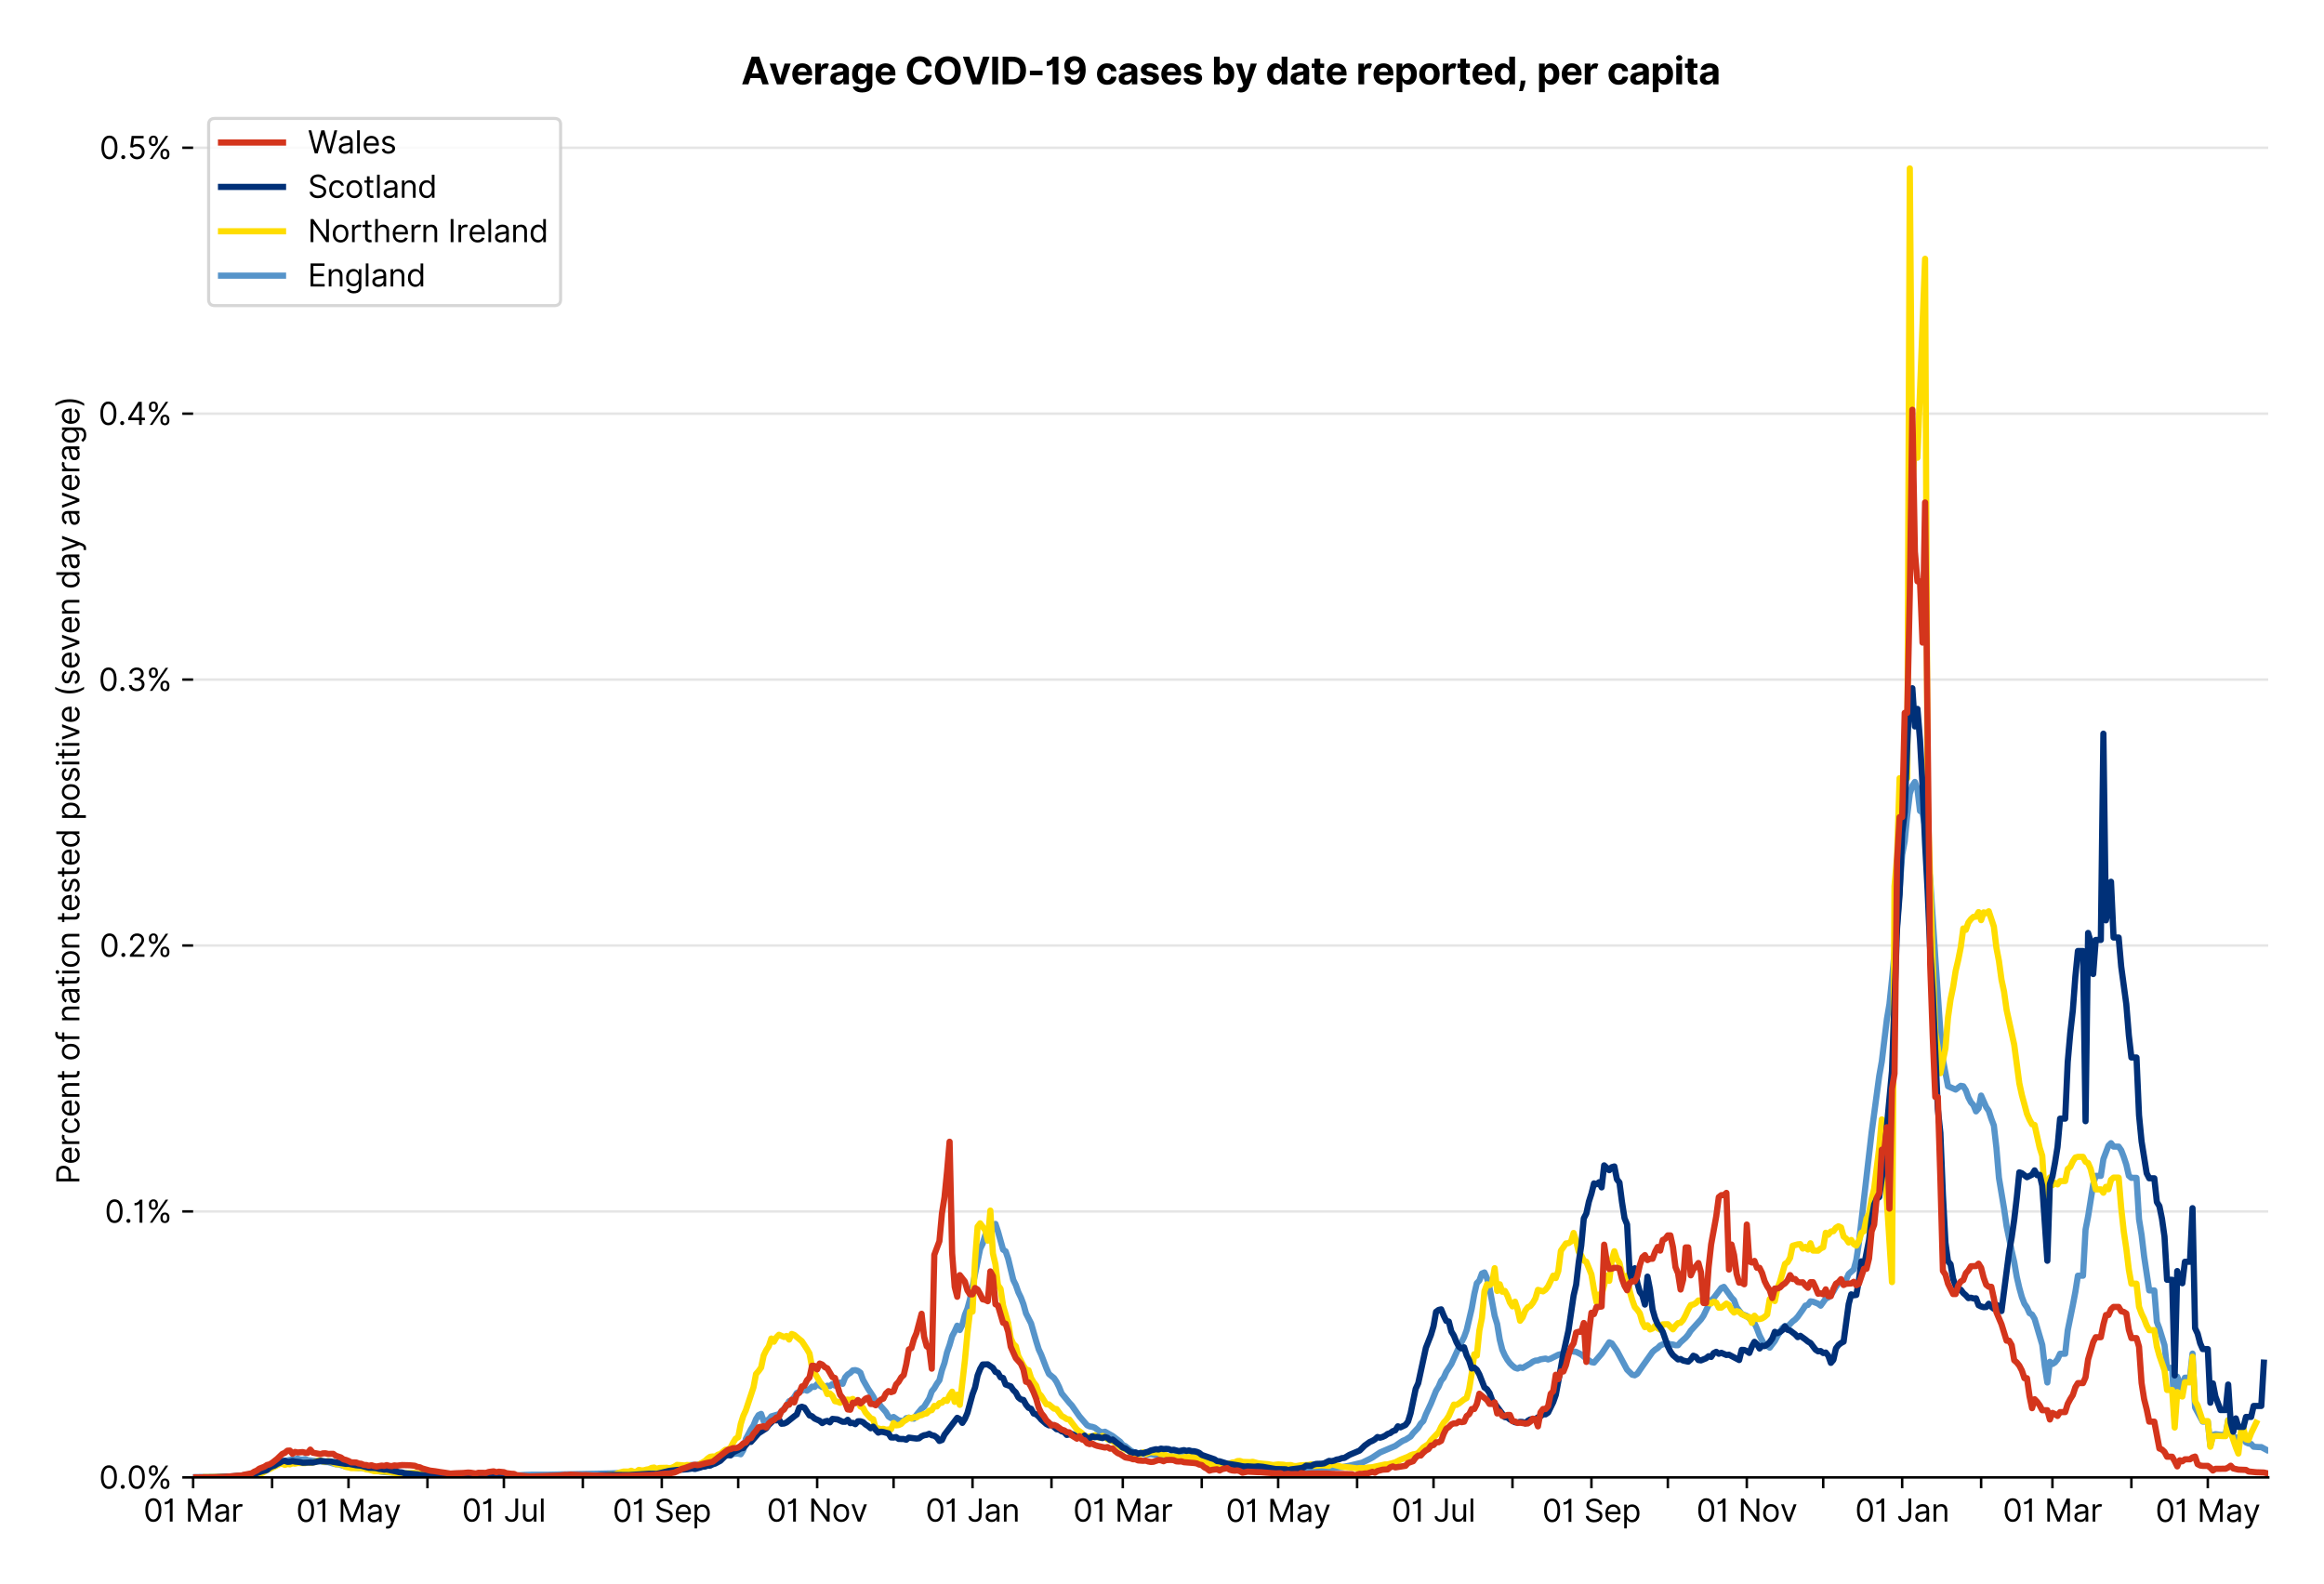 <?xml version="1.0" encoding="utf-8" standalone="no"?>
<!DOCTYPE svg PUBLIC "-//W3C//DTD SVG 1.1//EN"
  "http://www.w3.org/Graphics/SVG/1.1/DTD/svg11.dtd">
<svg xmlns:xlink="http://www.w3.org/1999/xlink" viewBox="0 0 749.925 511.234" xmlns="http://www.w3.org/2000/svg" version="1.1">
 <defs>
  <style type="text/css">*{stroke-linejoin: round; stroke-linecap: butt}</style>
 </defs>
 <g id="figure_1">
  <g id="patch_1">
   <path d="M 0 511.234 
L 749.925 511.234 
L 749.925 0 
L 0 0 
z
" style="fill: #ffffff"/>
  </g>
  <g id="axes_1">
   <g id="patch_2">
    <path d="M 62.325 476.745 
L 731.925 476.745 
L 731.925 33.225 
L 62.325 33.225 
z
" style="fill: #ffffff"/>
   </g>
   <g id="matplotlib.axis_1">
    <g id="xtick_1">
     <g id="line2d_1">
      <defs>
       <path id="m8b387cd27a" d="M 0 0 
L 0 3.5 
" style="stroke: #000000; stroke-width: 0.8"/>
      </defs>
      <g>
       <use xlink:href="#m8b387cd27a" x="62.325" y="476.745" style="stroke: #000000; stroke-width: 0.8"/>
      </g>
     </g>
     <g id="text_1">
      <!-- 01 Mar -->
      <g transform="translate(46.288 491.018)scale(0.1 -0.1)">
       <defs>
        <path id="Inter-Regular-30" d="M 2000 -64 
Q 1230 -64 806 561 
Q 382 1186 382 2327 
Q 382 3459 809 4088 
Q 1236 4718 2000 4718 
Q 2764 4718 3191 4088 
Q 3618 3459 3618 2327 
Q 3618 1186 3194 561 
Q 2771 -64 2000 -64 
z
M 2000 436 
Q 2509 436 2791 927 
Q 3073 1418 3073 2327 
Q 3073 3234 2789 3730 
Q 2505 4227 2000 4227 
Q 1496 4227 1211 3730 
Q 927 3234 927 2327 
Q 927 1418 1210 927 
Q 1493 436 2000 436 
z
" transform="scale(0.016)"/>
        <path id="Inter-Regular-31" d="M 1973 4655 
L 1973 0 
L 1409 0 
L 1409 3836 
L 1373 3836 
Q 1341 3773 1209 3692 
Q 1077 3611 868 3551 
Q 659 3491 391 3491 
L 391 3964 
Q 661 3964 859 4061 
Q 1057 4159 1190 4291 
Q 1323 4423 1392 4529 
Q 1461 4636 1473 4655 
L 1973 4655 
z
" transform="scale(0.016)"/>
        <path id="Inter-Regular-20" transform="scale(0.016)"/>
        <path id="Inter-Regular-4d" d="M 564 4655 
L 1236 4655 
L 2818 791 
L 2873 791 
L 4455 4655 
L 5127 4655 
L 5127 0 
L 4600 0 
L 4600 3536 
L 4555 3536 
L 3100 0 
L 2591 0 
L 1136 3536 
L 1091 3536 
L 1091 0 
L 564 0 
L 564 4655 
z
" transform="scale(0.016)"/>
        <path id="Inter-Regular-61" d="M 1518 -82 
Q 1186 -82 916 44 
Q 646 170 486 410 
Q 327 650 327 991 
Q 327 1291 445 1478 
Q 564 1666 761 1773 
Q 959 1880 1199 1933 
Q 1439 1986 1682 2018 
Q 2000 2059 2199 2080 
Q 2398 2102 2490 2154 
Q 2582 2207 2582 2336 
L 2582 2355 
Q 2582 2691 2399 2877 
Q 2216 3064 1846 3064 
Q 1461 3064 1243 2895 
Q 1025 2727 936 2536 
L 427 2718 
Q 564 3036 792 3214 
Q 1021 3393 1292 3464 
Q 1564 3536 1827 3536 
Q 1996 3536 2215 3496 
Q 2434 3457 2640 3334 
Q 2846 3211 2982 2963 
Q 3118 2716 3118 2300 
L 3118 0 
L 2582 0 
L 2582 473 
L 2555 473 
Q 2500 359 2373 229 
Q 2246 100 2034 9 
Q 1823 -82 1518 -82 
z
M 1600 400 
Q 1918 400 2137 525 
Q 2357 650 2469 847 
Q 2582 1045 2582 1264 
L 2582 1755 
Q 2548 1714 2433 1681 
Q 2318 1648 2169 1624 
Q 2021 1600 1881 1583 
Q 1741 1566 1655 1555 
Q 1446 1527 1265 1467 
Q 1084 1407 974 1287 
Q 864 1168 864 964 
Q 864 684 1072 542 
Q 1280 400 1600 400 
z
" transform="scale(0.016)"/>
        <path id="Inter-Regular-72" d="M 491 0 
L 491 3491 
L 1009 3491 
L 1009 2964 
L 1046 2964 
Q 1139 3223 1389 3384 
Q 1639 3545 1955 3545 
Q 2100 3545 2209 3511 
Q 2318 3477 2400 3418 
L 2218 2964 
Q 2161 2993 2085 3010 
Q 2009 3027 1909 3027 
Q 1527 3027 1277 2794 
Q 1027 2561 1027 2209 
L 1027 0 
L 491 0 
z
" transform="scale(0.016)"/>
       </defs>
       <use xlink:href="#Inter-Regular-30"/>
       <use xlink:href="#Inter-Regular-31" x="62.5"/>
       <use xlink:href="#Inter-Regular-20" x="106.676"/>
       <use xlink:href="#Inter-Regular-4d" x="134.801"/>
       <use xlink:href="#Inter-Regular-61" x="225.994"/>
       <use xlink:href="#Inter-Regular-72" x="282.386"/>
      </g>
     </g>
    </g>
    <g id="xtick_2">
     <g id="line2d_2">
      <g>
       <use xlink:href="#m8b387cd27a" x="87.803" y="476.745" style="stroke: #000000; stroke-width: 0.8"/>
      </g>
     </g>
    </g>
    <g id="xtick_3">
     <g id="line2d_3">
      <g>
       <use xlink:href="#m8b387cd27a" x="112.459" y="476.745" style="stroke: #000000; stroke-width: 0.8"/>
      </g>
     </g>
     <g id="text_2">
      <!-- 01 May -->
      <g transform="translate(95.556 491.117)scale(0.1 -0.1)">
       <defs>
        <path id="Inter-Regular-79" d="M 818 -1355 
Q 682 -1355 575 -1333 
Q 468 -1311 427 -1291 
L 564 -818 
Q 857 -893 1053 -814 
Q 1250 -736 1391 -345 
L 1509 -18 
L 218 3491 
L 800 3491 
L 1764 709 
L 1800 709 
L 2764 3491 
L 3346 3491 
L 1846 -564 
Q 1550 -1355 818 -1355 
z
" transform="scale(0.016)"/>
       </defs>
       <use xlink:href="#Inter-Regular-30"/>
       <use xlink:href="#Inter-Regular-31" x="62.5"/>
       <use xlink:href="#Inter-Regular-20" x="106.676"/>
       <use xlink:href="#Inter-Regular-4d" x="134.801"/>
       <use xlink:href="#Inter-Regular-61" x="225.994"/>
       <use xlink:href="#Inter-Regular-79" x="282.386"/>
      </g>
     </g>
    </g>
    <g id="xtick_4">
     <g id="line2d_4">
      <g>
       <use xlink:href="#m8b387cd27a" x="137.938" y="476.745" style="stroke: #000000; stroke-width: 0.8"/>
      </g>
     </g>
    </g>
    <g id="xtick_5">
     <g id="line2d_5">
      <g>
       <use xlink:href="#m8b387cd27a" x="162.594" y="476.745" style="stroke: #000000; stroke-width: 0.8"/>
      </g>
     </g>
     <g id="text_3">
      <!-- 01 Jul -->
      <g transform="translate(149.05 491.018)scale(0.1 -0.1)">
       <defs>
        <path id="Inter-Regular-4a" d="M 2346 4655 
L 2909 4655 
L 2909 1327 
Q 2909 657 2549 296 
Q 2189 -64 1582 -64 
Q 1200 -64 902 76 
Q 605 216 434 475 
Q 264 734 264 1091 
L 818 1091 
Q 818 795 1034 615 
Q 1250 436 1582 436 
Q 1948 436 2147 664 
Q 2346 893 2346 1327 
L 2346 4655 
z
" transform="scale(0.016)"/>
        <path id="Inter-Regular-75" d="M 2691 1427 
L 2691 3491 
L 3227 3491 
L 3227 0 
L 2691 0 
L 2691 591 
L 2655 591 
Q 2532 325 2273 140 
Q 2014 -45 1618 -45 
Q 1127 -45 809 280 
Q 491 605 491 1273 
L 491 3491 
L 1027 3491 
L 1027 1309 
Q 1027 927 1242 700 
Q 1457 473 1791 473 
Q 1991 473 2199 575 
Q 2407 677 2549 888 
Q 2691 1100 2691 1427 
z
" transform="scale(0.016)"/>
        <path id="Inter-Regular-6c" d="M 1027 4655 
L 1027 0 
L 491 0 
L 491 4655 
L 1027 4655 
z
" transform="scale(0.016)"/>
       </defs>
       <use xlink:href="#Inter-Regular-30"/>
       <use xlink:href="#Inter-Regular-31" x="62.5"/>
       <use xlink:href="#Inter-Regular-20" x="106.676"/>
       <use xlink:href="#Inter-Regular-4a" x="134.801"/>
       <use xlink:href="#Inter-Regular-75" x="189.063"/>
       <use xlink:href="#Inter-Regular-6c" x="247.159"/>
      </g>
     </g>
    </g>
    <g id="xtick_6">
     <g id="line2d_6">
      <g>
       <use xlink:href="#m8b387cd27a" x="188.072" y="476.745" style="stroke: #000000; stroke-width: 0.8"/>
      </g>
     </g>
    </g>
    <g id="xtick_7">
     <g id="line2d_7">
      <g>
       <use xlink:href="#m8b387cd27a" x="213.55" y="476.745" style="stroke: #000000; stroke-width: 0.8"/>
      </g>
     </g>
     <g id="text_4">
      <!-- 01 Sep -->
      <g transform="translate(197.663 491.117)scale(0.1 -0.1)">
       <defs>
        <path id="Inter-Regular-53" d="M 3109 3491 
Q 3068 3836 2777 4027 
Q 2486 4218 2064 4218 
Q 1600 4218 1318 3999 
Q 1036 3780 1036 3445 
Q 1036 3195 1189 3042 
Q 1343 2889 1553 2803 
Q 1764 2718 1936 2673 
L 2409 2545 
Q 2591 2498 2815 2414 
Q 3039 2330 3244 2185 
Q 3450 2041 3584 1816 
Q 3718 1591 3718 1264 
Q 3718 886 3521 581 
Q 3325 277 2949 97 
Q 2573 -82 2036 -82 
Q 1286 -82 845 272 
Q 405 627 364 1200 
L 946 1200 
Q 968 936 1124 764 
Q 1280 593 1519 510 
Q 1759 427 2036 427 
Q 2359 427 2616 533 
Q 2873 639 3023 828 
Q 3173 1018 3173 1273 
Q 3173 1505 3043 1650 
Q 2914 1795 2702 1886 
Q 2491 1977 2246 2045 
L 1673 2209 
Q 1127 2366 809 2657 
Q 491 2948 491 3418 
Q 491 3809 703 4101 
Q 916 4393 1276 4555 
Q 1636 4718 2082 4718 
Q 2532 4718 2882 4558 
Q 3232 4398 3437 4120 
Q 3643 3843 3655 3491 
L 3109 3491 
z
" transform="scale(0.016)"/>
        <path id="Inter-Regular-65" d="M 1955 -73 
Q 1450 -73 1085 151 
Q 721 375 524 778 
Q 327 1182 327 1718 
Q 327 2255 524 2665 
Q 721 3075 1074 3305 
Q 1427 3536 1900 3536 
Q 2173 3536 2439 3445 
Q 2705 3355 2923 3151 
Q 3141 2948 3270 2614 
Q 3400 2280 3400 1791 
L 3400 1564 
L 866 1564 
Q 884 1005 1183 707 
Q 1482 409 1955 409 
Q 2271 409 2498 545 
Q 2725 682 2827 955 
L 3346 809 
Q 3223 414 2854 170 
Q 2486 -73 1955 -73 
z
M 866 2027 
L 2855 2027 
Q 2855 2470 2595 2762 
Q 2336 3055 1900 3055 
Q 1593 3055 1368 2911 
Q 1143 2768 1013 2533 
Q 884 2298 866 2027 
z
" transform="scale(0.016)"/>
        <path id="Inter-Regular-70" d="M 491 -1309 
L 491 3491 
L 1009 3491 
L 1009 2936 
L 1073 2936 
Q 1132 3027 1237 3169 
Q 1343 3311 1542 3423 
Q 1741 3536 2082 3536 
Q 2523 3536 2859 3315 
Q 3196 3095 3384 2690 
Q 3573 2286 3573 1736 
Q 3573 1182 3384 776 
Q 3196 370 2861 148 
Q 2527 -73 2091 -73 
Q 1755 -73 1552 39 
Q 1350 152 1241 296 
Q 1132 441 1073 536 
L 1027 536 
L 1027 -1309 
L 491 -1309 
z
M 1018 1745 
Q 1018 1152 1276 780 
Q 1534 409 2018 409 
Q 2355 409 2581 587 
Q 2807 766 2921 1069 
Q 3036 1373 3036 1745 
Q 3036 2114 2923 2410 
Q 2811 2707 2585 2881 
Q 2359 3055 2018 3055 
Q 1527 3055 1272 2693 
Q 1018 2332 1018 1745 
z
" transform="scale(0.016)"/>
       </defs>
       <use xlink:href="#Inter-Regular-30"/>
       <use xlink:href="#Inter-Regular-31" x="62.5"/>
       <use xlink:href="#Inter-Regular-20" x="106.676"/>
       <use xlink:href="#Inter-Regular-53" x="134.801"/>
       <use xlink:href="#Inter-Regular-65" x="198.58"/>
       <use xlink:href="#Inter-Regular-70" x="256.818"/>
      </g>
     </g>
    </g>
    <g id="xtick_8">
     <g id="line2d_8">
      <g>
       <use xlink:href="#m8b387cd27a" x="238.207" y="476.745" style="stroke: #000000; stroke-width: 0.8"/>
      </g>
     </g>
    </g>
    <g id="xtick_9">
     <g id="line2d_9">
      <g>
       <use xlink:href="#m8b387cd27a" x="263.685" y="476.745" style="stroke: #000000; stroke-width: 0.8"/>
      </g>
     </g>
     <g id="text_5">
      <!-- 01 Nov -->
      <g transform="translate(247.414 491.018)scale(0.1 -0.1)">
       <defs>
        <path id="Inter-Regular-4e" d="M 4255 4655 
L 4255 0 
L 3709 0 
L 1173 3655 
L 1127 3655 
L 1127 0 
L 564 0 
L 564 4655 
L 1109 4655 
L 3655 991 
L 3700 991 
L 3700 4655 
L 4255 4655 
z
" transform="scale(0.016)"/>
        <path id="Inter-Regular-6f" d="M 1909 -73 
Q 1436 -73 1080 152 
Q 725 377 526 781 
Q 327 1186 327 1727 
Q 327 2273 526 2679 
Q 725 3086 1080 3311 
Q 1436 3536 1909 3536 
Q 2382 3536 2737 3311 
Q 3093 3086 3292 2679 
Q 3491 2273 3491 1727 
Q 3491 1186 3292 781 
Q 3093 377 2737 152 
Q 2382 -73 1909 -73 
z
M 1909 409 
Q 2268 409 2500 593 
Q 2732 777 2843 1077 
Q 2955 1377 2955 1727 
Q 2955 2077 2843 2379 
Q 2732 2682 2500 2868 
Q 2268 3055 1909 3055 
Q 1550 3055 1318 2868 
Q 1086 2682 975 2379 
Q 864 2077 864 1727 
Q 864 1377 975 1077 
Q 1086 777 1318 593 
Q 1550 409 1909 409 
z
" transform="scale(0.016)"/>
        <path id="Inter-Regular-76" d="M 3346 3491 
L 2055 0 
L 1509 0 
L 218 3491 
L 800 3491 
L 1764 709 
L 1800 709 
L 2764 3491 
L 3346 3491 
z
" transform="scale(0.016)"/>
       </defs>
       <use xlink:href="#Inter-Regular-30"/>
       <use xlink:href="#Inter-Regular-31" x="62.5"/>
       <use xlink:href="#Inter-Regular-20" x="106.676"/>
       <use xlink:href="#Inter-Regular-4e" x="134.801"/>
       <use xlink:href="#Inter-Regular-6f" x="210.085"/>
       <use xlink:href="#Inter-Regular-76" x="269.744"/>
      </g>
     </g>
    </g>
    <g id="xtick_10">
     <g id="line2d_10">
      <g>
       <use xlink:href="#m8b387cd27a" x="288.341" y="476.745" style="stroke: #000000; stroke-width: 0.8"/>
      </g>
     </g>
    </g>
    <g id="xtick_11">
     <g id="line2d_11">
      <g>
       <use xlink:href="#m8b387cd27a" x="313.819" y="476.745" style="stroke: #000000; stroke-width: 0.8"/>
      </g>
     </g>
     <g id="text_6">
      <!-- 01 Jan -->
      <g transform="translate(298.62 491.018)scale(0.1 -0.1)">
       <defs>
        <path id="Inter-Regular-6e" d="M 1027 2100 
L 1027 0 
L 491 0 
L 491 3491 
L 1009 3491 
L 1009 2945 
L 1055 2945 
Q 1177 3211 1427 3373 
Q 1677 3536 2073 3536 
Q 2602 3536 2928 3211 
Q 3255 2886 3255 2218 
L 3255 0 
L 2718 0 
L 2718 2182 
Q 2718 2593 2504 2824 
Q 2291 3055 1918 3055 
Q 1534 3055 1280 2806 
Q 1027 2557 1027 2100 
z
" transform="scale(0.016)"/>
       </defs>
       <use xlink:href="#Inter-Regular-30"/>
       <use xlink:href="#Inter-Regular-31" x="62.5"/>
       <use xlink:href="#Inter-Regular-20" x="106.676"/>
       <use xlink:href="#Inter-Regular-4a" x="134.801"/>
       <use xlink:href="#Inter-Regular-61" x="189.063"/>
       <use xlink:href="#Inter-Regular-6e" x="245.455"/>
      </g>
     </g>
    </g>
    <g id="xtick_12">
     <g id="line2d_12">
      <g>
       <use xlink:href="#m8b387cd27a" x="339.297" y="476.745" style="stroke: #000000; stroke-width: 0.8"/>
      </g>
     </g>
    </g>
    <g id="xtick_13">
     <g id="line2d_13">
      <g>
       <use xlink:href="#m8b387cd27a" x="362.31" y="476.745" style="stroke: #000000; stroke-width: 0.8"/>
      </g>
     </g>
     <g id="text_7">
      <!-- 01 Mar -->
      <g transform="translate(346.273 491.018)scale(0.1 -0.1)">
       <use xlink:href="#Inter-Regular-30"/>
       <use xlink:href="#Inter-Regular-31" x="62.5"/>
       <use xlink:href="#Inter-Regular-20" x="106.676"/>
       <use xlink:href="#Inter-Regular-4d" x="134.801"/>
       <use xlink:href="#Inter-Regular-61" x="225.994"/>
       <use xlink:href="#Inter-Regular-72" x="282.386"/>
      </g>
     </g>
    </g>
    <g id="xtick_14">
     <g id="line2d_14">
      <g>
       <use xlink:href="#m8b387cd27a" x="387.788" y="476.745" style="stroke: #000000; stroke-width: 0.8"/>
      </g>
     </g>
    </g>
    <g id="xtick_15">
     <g id="line2d_15">
      <g>
       <use xlink:href="#m8b387cd27a" x="412.444" y="476.745" style="stroke: #000000; stroke-width: 0.8"/>
      </g>
     </g>
     <g id="text_8">
      <!-- 01 May -->
      <g transform="translate(395.541 491.117)scale(0.1 -0.1)">
       <use xlink:href="#Inter-Regular-30"/>
       <use xlink:href="#Inter-Regular-31" x="62.5"/>
       <use xlink:href="#Inter-Regular-20" x="106.676"/>
       <use xlink:href="#Inter-Regular-4d" x="134.801"/>
       <use xlink:href="#Inter-Regular-61" x="225.994"/>
       <use xlink:href="#Inter-Regular-79" x="282.386"/>
      </g>
     </g>
    </g>
    <g id="xtick_16">
     <g id="line2d_16">
      <g>
       <use xlink:href="#m8b387cd27a" x="437.922" y="476.745" style="stroke: #000000; stroke-width: 0.8"/>
      </g>
     </g>
    </g>
    <g id="xtick_17">
     <g id="line2d_17">
      <g>
       <use xlink:href="#m8b387cd27a" x="462.579" y="476.745" style="stroke: #000000; stroke-width: 0.8"/>
      </g>
     </g>
     <g id="text_9">
      <!-- 01 Jul -->
      <g transform="translate(449.035 491.018)scale(0.1 -0.1)">
       <use xlink:href="#Inter-Regular-30"/>
       <use xlink:href="#Inter-Regular-31" x="62.5"/>
       <use xlink:href="#Inter-Regular-20" x="106.676"/>
       <use xlink:href="#Inter-Regular-4a" x="134.801"/>
       <use xlink:href="#Inter-Regular-75" x="189.063"/>
       <use xlink:href="#Inter-Regular-6c" x="247.159"/>
      </g>
     </g>
    </g>
    <g id="xtick_18">
     <g id="line2d_18">
      <g>
       <use xlink:href="#m8b387cd27a" x="488.057" y="476.745" style="stroke: #000000; stroke-width: 0.8"/>
      </g>
     </g>
    </g>
    <g id="xtick_19">
     <g id="line2d_19">
      <g>
       <use xlink:href="#m8b387cd27a" x="513.535" y="476.745" style="stroke: #000000; stroke-width: 0.8"/>
      </g>
     </g>
     <g id="text_10">
      <!-- 01 Sep -->
      <g transform="translate(497.648 491.117)scale(0.1 -0.1)">
       <use xlink:href="#Inter-Regular-30"/>
       <use xlink:href="#Inter-Regular-31" x="62.5"/>
       <use xlink:href="#Inter-Regular-20" x="106.676"/>
       <use xlink:href="#Inter-Regular-53" x="134.801"/>
       <use xlink:href="#Inter-Regular-65" x="198.58"/>
       <use xlink:href="#Inter-Regular-70" x="256.818"/>
      </g>
     </g>
    </g>
    <g id="xtick_20">
     <g id="line2d_20">
      <g>
       <use xlink:href="#m8b387cd27a" x="538.191" y="476.745" style="stroke: #000000; stroke-width: 0.8"/>
      </g>
     </g>
    </g>
    <g id="xtick_21">
     <g id="line2d_21">
      <g>
       <use xlink:href="#m8b387cd27a" x="563.669" y="476.745" style="stroke: #000000; stroke-width: 0.8"/>
      </g>
     </g>
     <g id="text_11">
      <!-- 01 Nov -->
      <g transform="translate(547.398 491.018)scale(0.1 -0.1)">
       <use xlink:href="#Inter-Regular-30"/>
       <use xlink:href="#Inter-Regular-31" x="62.5"/>
       <use xlink:href="#Inter-Regular-20" x="106.676"/>
       <use xlink:href="#Inter-Regular-4e" x="134.801"/>
       <use xlink:href="#Inter-Regular-6f" x="210.085"/>
       <use xlink:href="#Inter-Regular-76" x="269.744"/>
      </g>
     </g>
    </g>
    <g id="xtick_22">
     <g id="line2d_22">
      <g>
       <use xlink:href="#m8b387cd27a" x="588.326" y="476.745" style="stroke: #000000; stroke-width: 0.8"/>
      </g>
     </g>
    </g>
    <g id="xtick_23">
     <g id="line2d_23">
      <g>
       <use xlink:href="#m8b387cd27a" x="613.804" y="476.745" style="stroke: #000000; stroke-width: 0.8"/>
      </g>
     </g>
     <g id="text_12">
      <!-- 01 Jan -->
      <g transform="translate(598.605 491.018)scale(0.1 -0.1)">
       <use xlink:href="#Inter-Regular-30"/>
       <use xlink:href="#Inter-Regular-31" x="62.5"/>
       <use xlink:href="#Inter-Regular-20" x="106.676"/>
       <use xlink:href="#Inter-Regular-4a" x="134.801"/>
       <use xlink:href="#Inter-Regular-61" x="189.063"/>
       <use xlink:href="#Inter-Regular-6e" x="245.455"/>
      </g>
     </g>
    </g>
    <g id="xtick_24">
     <g id="line2d_24">
      <g>
       <use xlink:href="#m8b387cd27a" x="639.282" y="476.745" style="stroke: #000000; stroke-width: 0.8"/>
      </g>
     </g>
    </g>
    <g id="xtick_25">
     <g id="line2d_25">
      <g>
       <use xlink:href="#m8b387cd27a" x="662.295" y="476.745" style="stroke: #000000; stroke-width: 0.8"/>
      </g>
     </g>
     <g id="text_13">
      <!-- 01 Mar -->
      <g transform="translate(646.258 491.018)scale(0.1 -0.1)">
       <use xlink:href="#Inter-Regular-30"/>
       <use xlink:href="#Inter-Regular-31" x="62.5"/>
       <use xlink:href="#Inter-Regular-20" x="106.676"/>
       <use xlink:href="#Inter-Regular-4d" x="134.801"/>
       <use xlink:href="#Inter-Regular-61" x="225.994"/>
       <use xlink:href="#Inter-Regular-72" x="282.386"/>
      </g>
     </g>
    </g>
    <g id="xtick_26">
     <g id="line2d_26">
      <g>
       <use xlink:href="#m8b387cd27a" x="687.773" y="476.745" style="stroke: #000000; stroke-width: 0.8"/>
      </g>
     </g>
    </g>
    <g id="xtick_27">
     <g id="line2d_27">
      <g>
       <use xlink:href="#m8b387cd27a" x="712.429" y="476.745" style="stroke: #000000; stroke-width: 0.8"/>
      </g>
     </g>
     <g id="text_14">
      <!-- 01 May -->
      <g transform="translate(695.526 491.117)scale(0.1 -0.1)">
       <use xlink:href="#Inter-Regular-30"/>
       <use xlink:href="#Inter-Regular-31" x="62.5"/>
       <use xlink:href="#Inter-Regular-20" x="106.676"/>
       <use xlink:href="#Inter-Regular-4d" x="134.801"/>
       <use xlink:href="#Inter-Regular-61" x="225.994"/>
       <use xlink:href="#Inter-Regular-79" x="282.386"/>
      </g>
     </g>
    </g>
   </g>
   <g id="matplotlib.axis_2">
    <g id="ytick_1">
     <g id="line2d_28">
      <path d="M 62.325 476.745 
L 731.925 476.745 
" clip-path="url(#p080593aaa8)" style="fill: none; stroke: #e5e5e5; stroke-width: 0.8; stroke-linecap: square"/>
     </g>
     <g id="line2d_29">
      <defs>
       <path id="made895226d" d="M 0 0 
L -3.5 0 
" style="stroke: #000000; stroke-width: 0.8"/>
      </defs>
      <g>
       <use xlink:href="#made895226d" x="62.325" y="476.745" style="stroke: #000000; stroke-width: 0.8"/>
      </g>
     </g>
     <g id="text_15">
      <!-- 0.0% -->
      <g transform="translate(31.944 480.382)scale(0.1 -0.1)">
       <defs>
        <path id="Inter-Regular-2e" d="M 882 -36 
Q 714 -36 593 84 
Q 473 205 473 373 
Q 473 541 593 661 
Q 714 782 882 782 
Q 1050 782 1170 661 
Q 1291 541 1291 373 
Q 1291 205 1170 84 
Q 1050 -36 882 -36 
z
" transform="scale(0.016)"/>
        <path id="Inter-Regular-25" d="M 2855 873 
L 2855 1118 
Q 2855 1373 2960 1585 
Q 3066 1798 3269 1926 
Q 3473 2055 3764 2055 
Q 4059 2055 4259 1926 
Q 4459 1798 4561 1585 
Q 4664 1373 4664 1118 
L 4664 873 
Q 4664 618 4560 405 
Q 4457 193 4256 64 
Q 4055 -64 3764 -64 
Q 3468 -64 3266 64 
Q 3064 193 2959 405 
Q 2855 618 2855 873 
z
M 536 3536 
L 536 3782 
Q 536 4036 642 4248 
Q 748 4461 951 4589 
Q 1155 4718 1446 4718 
Q 1741 4718 1941 4589 
Q 2141 4461 2243 4248 
Q 2346 4036 2346 3782 
L 2346 3536 
Q 2346 3282 2242 3069 
Q 2139 2857 1937 2728 
Q 1736 2600 1446 2600 
Q 1150 2600 948 2728 
Q 746 2857 641 3069 
Q 536 3282 536 3536 
z
M 709 0 
L 3909 4655 
L 4427 4655 
L 1227 0 
L 709 0 
z
M 3318 1118 
L 3318 873 
Q 3318 661 3418 494 
Q 3518 327 3764 327 
Q 4002 327 4101 494 
Q 4200 661 4200 873 
L 4200 1118 
Q 4200 1330 4104 1497 
Q 4009 1664 3764 1664 
Q 3525 1664 3421 1497 
Q 3318 1330 3318 1118 
z
M 1000 3782 
L 1000 3536 
Q 1000 3325 1100 3158 
Q 1200 2991 1446 2991 
Q 1684 2991 1783 3158 
Q 1882 3325 1882 3536 
L 1882 3782 
Q 1882 3993 1786 4160 
Q 1691 4327 1446 4327 
Q 1207 4327 1103 4160 
Q 1000 3993 1000 3782 
z
" transform="scale(0.016)"/>
       </defs>
       <use xlink:href="#Inter-Regular-30"/>
       <use xlink:href="#Inter-Regular-2e" x="62.5"/>
       <use xlink:href="#Inter-Regular-30" x="90.057"/>
       <use xlink:href="#Inter-Regular-25" x="152.557"/>
      </g>
     </g>
    </g>
    <g id="ytick_2">
     <g id="line2d_30">
      <path d="M 62.325 390.93 
L 731.925 390.93 
" clip-path="url(#p080593aaa8)" style="fill: none; stroke: #e5e5e5; stroke-width: 0.8; stroke-linecap: square"/>
     </g>
     <g id="line2d_31">
      <g>
       <use xlink:href="#made895226d" x="62.325" y="390.93" style="stroke: #000000; stroke-width: 0.8"/>
      </g>
     </g>
     <g id="text_16">
      <!-- 0.1% -->
      <g transform="translate(33.777 394.567)scale(0.1 -0.1)">
       <use xlink:href="#Inter-Regular-30"/>
       <use xlink:href="#Inter-Regular-2e" x="62.5"/>
       <use xlink:href="#Inter-Regular-31" x="90.057"/>
       <use xlink:href="#Inter-Regular-25" x="134.233"/>
      </g>
     </g>
    </g>
    <g id="ytick_3">
     <g id="line2d_32">
      <path d="M 62.325 305.116 
L 731.925 305.116 
" clip-path="url(#p080593aaa8)" style="fill: none; stroke: #e5e5e5; stroke-width: 0.8; stroke-linecap: square"/>
     </g>
     <g id="line2d_33">
      <g>
       <use xlink:href="#made895226d" x="62.325" y="305.116" style="stroke: #000000; stroke-width: 0.8"/>
      </g>
     </g>
     <g id="text_17">
      <!-- 0.2% -->
      <g transform="translate(32.142 308.752)scale(0.1 -0.1)">
       <defs>
        <path id="Inter-Regular-32" d="M 482 0 
L 482 409 
L 2018 2091 
Q 2289 2386 2464 2605 
Q 2639 2825 2724 3019 
Q 2809 3214 2809 3427 
Q 2809 3795 2553 4011 
Q 2298 4227 1918 4227 
Q 1514 4227 1275 3985 
Q 1036 3743 1036 3345 
L 500 3345 
Q 500 3755 688 4064 
Q 877 4373 1203 4545 
Q 1530 4718 1936 4718 
Q 2346 4718 2661 4545 
Q 2977 4373 3156 4079 
Q 3336 3786 3336 3427 
Q 3336 3170 3244 2926 
Q 3152 2682 2926 2383 
Q 2700 2084 2300 1655 
L 1255 536 
L 1255 500 
L 3418 500 
L 3418 0 
L 482 0 
z
" transform="scale(0.016)"/>
       </defs>
       <use xlink:href="#Inter-Regular-30"/>
       <use xlink:href="#Inter-Regular-2e" x="62.5"/>
       <use xlink:href="#Inter-Regular-32" x="90.057"/>
       <use xlink:href="#Inter-Regular-25" x="150.568"/>
      </g>
     </g>
    </g>
    <g id="ytick_4">
     <g id="line2d_34">
      <path d="M 62.325 219.301 
L 731.925 219.301 
" clip-path="url(#p080593aaa8)" style="fill: none; stroke: #e5e5e5; stroke-width: 0.8; stroke-linecap: square"/>
     </g>
     <g id="line2d_35">
      <g>
       <use xlink:href="#made895226d" x="62.325" y="219.301" style="stroke: #000000; stroke-width: 0.8"/>
      </g>
     </g>
     <g id="text_18">
      <!-- 0.3% -->
      <g transform="translate(31.83 222.938)scale(0.1 -0.1)">
       <defs>
        <path id="Inter-Regular-33" d="M 2055 -64 
Q 1605 -64 1253 90 
Q 902 245 696 521 
Q 491 798 473 1164 
L 1046 1164 
Q 1071 827 1356 631 
Q 1641 436 2046 436 
Q 2493 436 2783 664 
Q 3073 893 3073 1264 
Q 3073 1650 2787 1893 
Q 2502 2136 1973 2136 
L 1600 2136 
L 1600 2636 
L 1973 2636 
Q 2386 2636 2647 2856 
Q 2909 3077 2909 3445 
Q 2909 3798 2679 4012 
Q 2450 4227 2064 4227 
Q 1823 4227 1610 4139 
Q 1398 4052 1264 3887 
Q 1130 3723 1118 3491 
L 573 3491 
Q 586 3857 793 4133 
Q 1000 4409 1335 4563 
Q 1671 4718 2073 4718 
Q 2505 4718 2814 4544 
Q 3123 4370 3289 4086 
Q 3455 3802 3455 3473 
Q 3455 3080 3249 2802 
Q 3043 2525 2691 2418 
L 2691 2382 
Q 3132 2309 3379 2008 
Q 3627 1707 3627 1264 
Q 3627 884 3421 583 
Q 3216 282 2861 109 
Q 2507 -64 2055 -64 
z
" transform="scale(0.016)"/>
       </defs>
       <use xlink:href="#Inter-Regular-30"/>
       <use xlink:href="#Inter-Regular-2e" x="62.5"/>
       <use xlink:href="#Inter-Regular-33" x="90.057"/>
       <use xlink:href="#Inter-Regular-25" x="153.693"/>
      </g>
     </g>
    </g>
    <g id="ytick_5">
     <g id="line2d_36">
      <path d="M 62.325 133.486 
L 731.925 133.486 
" clip-path="url(#p080593aaa8)" style="fill: none; stroke: #e5e5e5; stroke-width: 0.8; stroke-linecap: square"/>
     </g>
     <g id="line2d_37">
      <g>
       <use xlink:href="#made895226d" x="62.325" y="133.486" style="stroke: #000000; stroke-width: 0.8"/>
      </g>
     </g>
     <g id="text_19">
      <!-- 0.4% -->
      <g transform="translate(31.773 137.123)scale(0.1 -0.1)">
       <defs>
        <path id="Inter-Regular-34" d="M 373 955 
L 373 1418 
L 2418 4655 
L 3100 4655 
L 3100 1455 
L 3736 1455 
L 3736 955 
L 3100 955 
L 3100 0 
L 2564 0 
L 2564 955 
L 373 955 
z
M 2564 1455 
L 2564 3936 
L 2527 3936 
L 982 1491 
L 982 1455 
L 2564 1455 
z
" transform="scale(0.016)"/>
       </defs>
       <use xlink:href="#Inter-Regular-30"/>
       <use xlink:href="#Inter-Regular-2e" x="62.5"/>
       <use xlink:href="#Inter-Regular-34" x="90.057"/>
       <use xlink:href="#Inter-Regular-25" x="154.261"/>
      </g>
     </g>
    </g>
    <g id="ytick_6">
     <g id="line2d_38">
      <path d="M 62.325 47.671 
L 731.925 47.671 
" clip-path="url(#p080593aaa8)" style="fill: none; stroke: #e5e5e5; stroke-width: 0.8; stroke-linecap: square"/>
     </g>
     <g id="line2d_39">
      <g>
       <use xlink:href="#made895226d" x="62.325" y="47.671" style="stroke: #000000; stroke-width: 0.8"/>
      </g>
     </g>
     <g id="text_20">
      <!-- 0.5% -->
      <g transform="translate(32.114 51.308)scale(0.1 -0.1)">
       <defs>
        <path id="Inter-Regular-35" d="M 1936 -64 
Q 1536 -64 1216 95 
Q 896 255 702 532 
Q 509 809 491 1164 
L 1036 1164 
Q 1068 848 1324 642 
Q 1580 436 1936 436 
Q 2223 436 2447 570 
Q 2671 705 2799 940 
Q 2927 1175 2927 1473 
Q 2927 1777 2794 2017 
Q 2661 2257 2429 2395 
Q 2198 2534 1900 2536 
Q 1686 2539 1461 2472 
Q 1236 2405 1091 2300 
L 564 2364 
L 846 4655 
L 3264 4655 
L 3264 4155 
L 1318 4155 
L 1155 2782 
L 1182 2782 
Q 1325 2895 1541 2970 
Q 1757 3045 1991 3045 
Q 2418 3045 2753 2842 
Q 3089 2639 3281 2286 
Q 3473 1934 3473 1482 
Q 3473 1036 3274 687 
Q 3075 339 2727 137 
Q 2380 -64 1936 -64 
z
" transform="scale(0.016)"/>
       </defs>
       <use xlink:href="#Inter-Regular-30"/>
       <use xlink:href="#Inter-Regular-2e" x="62.5"/>
       <use xlink:href="#Inter-Regular-35" x="90.057"/>
       <use xlink:href="#Inter-Regular-25" x="150.852"/>
      </g>
     </g>
    </g>
    <g id="text_21">
     <!-- Percent of nation tested positive (seven day average) -->
     <g transform="translate(25.614 382.124)rotate(-90)scale(0.1 -0.1)">
      <defs>
       <path id="Inter-Regular-50" d="M 564 0 
L 564 4655 
L 2136 4655 
Q 2684 4655 3033 4458 
Q 3382 4261 3550 3927 
Q 3718 3593 3718 3182 
Q 3718 2770 3551 2434 
Q 3384 2098 3036 1899 
Q 2689 1700 2146 1700 
L 1127 1700 
L 1127 0 
L 564 0 
z
M 1127 2200 
L 2127 2200 
Q 2689 2200 2926 2482 
Q 3164 2764 3164 3182 
Q 3164 3602 2925 3878 
Q 2686 4155 2118 4155 
L 1127 4155 
L 1127 2200 
z
" transform="scale(0.016)"/>
       <path id="Inter-Regular-63" d="M 1909 -73 
Q 1418 -73 1063 159 
Q 709 391 518 798 
Q 327 1205 327 1727 
Q 327 2259 524 2667 
Q 721 3075 1074 3305 
Q 1427 3536 1900 3536 
Q 2268 3536 2563 3400 
Q 2859 3264 3047 3018 
Q 3236 2773 3282 2445 
L 2746 2445 
Q 2684 2684 2474 2869 
Q 2264 3055 1909 3055 
Q 1439 3055 1151 2697 
Q 864 2339 864 1745 
Q 864 1139 1148 774 
Q 1432 409 1909 409 
Q 2223 409 2447 570 
Q 2671 732 2746 1018 
L 3282 1018 
Q 3236 709 3058 462 
Q 2880 216 2588 71 
Q 2296 -73 1909 -73 
z
" transform="scale(0.016)"/>
       <path id="Inter-Regular-74" d="M 2009 3491 
L 2009 3036 
L 1264 3036 
L 1264 1000 
Q 1264 773 1331 660 
Q 1398 548 1503 510 
Q 1609 473 1727 473 
Q 1816 473 1873 483 
Q 1930 493 1964 500 
L 2073 18 
Q 2018 -2 1920 -23 
Q 1823 -45 1673 -45 
Q 1446 -45 1228 52 
Q 1011 150 869 350 
Q 727 550 727 855 
L 727 3036 
L 200 3036 
L 200 3491 
L 727 3491 
L 727 4327 
L 1264 4327 
L 1264 3491 
L 2009 3491 
z
" transform="scale(0.016)"/>
       <path id="Inter-Regular-66" d="M 2046 3491 
L 2046 3036 
L 1264 3036 
L 1264 0 
L 727 0 
L 727 3036 
L 164 3036 
L 164 3491 
L 727 3491 
L 727 3973 
Q 727 4273 868 4473 
Q 1009 4673 1234 4773 
Q 1459 4873 1709 4873 
Q 1907 4873 2032 4841 
Q 2157 4809 2218 4782 
L 2064 4318 
Q 2023 4332 1951 4352 
Q 1880 4373 1764 4373 
Q 1498 4373 1381 4239 
Q 1264 4105 1264 3845 
L 1264 3491 
L 2046 3491 
z
" transform="scale(0.016)"/>
       <path id="Inter-Regular-69" d="M 491 0 
L 491 3491 
L 1027 3491 
L 1027 0 
L 491 0 
z
M 764 4073 
Q 607 4073 494 4179 
Q 382 4286 382 4436 
Q 382 4586 494 4693 
Q 607 4800 764 4800 
Q 921 4800 1033 4693 
Q 1146 4586 1146 4436 
Q 1146 4286 1033 4179 
Q 921 4073 764 4073 
z
" transform="scale(0.016)"/>
       <path id="Inter-Regular-73" d="M 2964 2709 
L 2482 2573 
Q 2411 2755 2245 2914 
Q 2080 3073 1727 3073 
Q 1407 3073 1194 2926 
Q 982 2780 982 2555 
Q 982 2355 1127 2239 
Q 1273 2123 1582 2045 
L 2100 1918 
Q 3027 1691 3027 973 
Q 3027 673 2855 436 
Q 2684 200 2377 63 
Q 2071 -73 1664 -73 
Q 1130 -73 780 159 
Q 430 391 336 836 
L 846 964 
Q 989 400 1655 400 
Q 2030 400 2251 560 
Q 2473 720 2473 945 
Q 2473 1316 1955 1436 
L 1373 1573 
Q 893 1686 669 1926 
Q 446 2166 446 2527 
Q 446 2823 613 3050 
Q 780 3277 1069 3406 
Q 1359 3536 1727 3536 
Q 2246 3536 2542 3309 
Q 2839 3082 2964 2709 
z
" transform="scale(0.016)"/>
       <path id="Inter-Regular-64" d="M 1809 -73 
Q 1373 -73 1039 148 
Q 705 370 516 776 
Q 327 1182 327 1736 
Q 327 2286 516 2690 
Q 705 3095 1041 3315 
Q 1377 3536 1818 3536 
Q 2159 3536 2358 3423 
Q 2557 3311 2662 3169 
Q 2768 3027 2827 2936 
L 2873 2936 
L 2873 4655 
L 3409 4655 
L 3409 0 
L 2891 0 
L 2891 536 
L 2827 536 
Q 2768 441 2659 296 
Q 2550 152 2348 39 
Q 2146 -73 1809 -73 
z
M 1882 409 
Q 2366 409 2624 780 
Q 2882 1152 2882 1745 
Q 2882 2332 2627 2693 
Q 2373 3055 1882 3055 
Q 1541 3055 1315 2881 
Q 1089 2707 976 2410 
Q 864 2114 864 1745 
Q 864 1373 978 1069 
Q 1093 766 1319 587 
Q 1546 409 1882 409 
z
" transform="scale(0.016)"/>
       <path id="Inter-Regular-28" d="M 682 1964 
Q 682 2823 906 3544 
Q 1130 4266 1546 4873 
L 2018 4873 
Q 1800 4573 1623 4095 
Q 1446 3618 1341 3061 
Q 1236 2505 1236 1964 
Q 1236 1423 1341 866 
Q 1446 309 1623 -168 
Q 1800 -645 2018 -945 
L 1546 -945 
Q 1130 -339 906 383 
Q 682 1105 682 1964 
z
" transform="scale(0.016)"/>
       <path id="Inter-Regular-67" d="M 1900 -1382 
Q 1316 -1382 976 -1169 
Q 636 -957 473 -682 
L 900 -382 
Q 973 -477 1084 -601 
Q 1196 -725 1390 -817 
Q 1584 -909 1900 -909 
Q 2323 -909 2598 -704 
Q 2873 -500 2873 -64 
L 2873 645 
L 2827 645 
Q 2768 550 2660 410 
Q 2552 270 2351 162 
Q 2150 55 1809 55 
Q 1386 55 1051 255 
Q 716 455 521 836 
Q 327 1218 327 1764 
Q 327 2300 516 2699 
Q 705 3098 1041 3317 
Q 1377 3536 1818 3536 
Q 2159 3536 2360 3423 
Q 2561 3311 2669 3169 
Q 2777 3027 2836 2936 
L 2891 2936 
L 2891 3491 
L 3409 3491 
L 3409 -100 
Q 3409 -550 3205 -833 
Q 3002 -1116 2660 -1249 
Q 2318 -1382 1900 -1382 
z
M 1882 536 
Q 2366 536 2624 864 
Q 2882 1193 2882 1773 
Q 2882 2339 2627 2697 
Q 2373 3055 1882 3055 
Q 1541 3055 1315 2882 
Q 1089 2709 976 2418 
Q 864 2127 864 1773 
Q 864 1227 1120 881 
Q 1377 536 1882 536 
z
" transform="scale(0.016)"/>
       <path id="Inter-Regular-29" d="M 1638 1940 
Q 1638 1081 1414 359 
Q 1191 -362 775 -969 
L 302 -969 
Q 520 -669 697 -191 
Q 875 286 979 842 
Q 1084 1399 1084 1940 
Q 1084 2481 979 3038 
Q 875 3595 697 4072 
Q 520 4549 302 4849 
L 775 4849 
Q 1191 4243 1414 3521 
Q 1638 2799 1638 1940 
z
" transform="scale(0.016)"/>
      </defs>
      <use xlink:href="#Inter-Regular-50"/>
      <use xlink:href="#Inter-Regular-65" x="63.494"/>
      <use xlink:href="#Inter-Regular-72" x="121.733"/>
      <use xlink:href="#Inter-Regular-63" x="160.085"/>
      <use xlink:href="#Inter-Regular-65" x="215.909"/>
      <use xlink:href="#Inter-Regular-6e" x="274.148"/>
      <use xlink:href="#Inter-Regular-74" x="332.671"/>
      <use xlink:href="#Inter-Regular-20" x="369.034"/>
      <use xlink:href="#Inter-Regular-6f" x="397.159"/>
      <use xlink:href="#Inter-Regular-66" x="456.818"/>
      <use xlink:href="#Inter-Regular-20" x="492.898"/>
      <use xlink:href="#Inter-Regular-6e" x="521.023"/>
      <use xlink:href="#Inter-Regular-61" x="579.546"/>
      <use xlink:href="#Inter-Regular-74" x="635.938"/>
      <use xlink:href="#Inter-Regular-69" x="672.301"/>
      <use xlink:href="#Inter-Regular-6f" x="696.023"/>
      <use xlink:href="#Inter-Regular-6e" x="755.682"/>
      <use xlink:href="#Inter-Regular-20" x="814.205"/>
      <use xlink:href="#Inter-Regular-74" x="842.33"/>
      <use xlink:href="#Inter-Regular-65" x="878.693"/>
      <use xlink:href="#Inter-Regular-73" x="936.932"/>
      <use xlink:href="#Inter-Regular-74" x="989.205"/>
      <use xlink:href="#Inter-Regular-65" x="1025.568"/>
      <use xlink:href="#Inter-Regular-64" x="1083.807"/>
      <use xlink:href="#Inter-Regular-20" x="1145.881"/>
      <use xlink:href="#Inter-Regular-70" x="1174.006"/>
      <use xlink:href="#Inter-Regular-6f" x="1234.943"/>
      <use xlink:href="#Inter-Regular-73" x="1294.602"/>
      <use xlink:href="#Inter-Regular-69" x="1346.875"/>
      <use xlink:href="#Inter-Regular-74" x="1370.597"/>
      <use xlink:href="#Inter-Regular-69" x="1406.96"/>
      <use xlink:href="#Inter-Regular-76" x="1430.682"/>
      <use xlink:href="#Inter-Regular-65" x="1486.364"/>
      <use xlink:href="#Inter-Regular-20" x="1544.603"/>
      <use xlink:href="#Inter-Regular-28" x="1572.728"/>
      <use xlink:href="#Inter-Regular-73" x="1608.949"/>
      <use xlink:href="#Inter-Regular-65" x="1661.222"/>
      <use xlink:href="#Inter-Regular-76" x="1719.46"/>
      <use xlink:href="#Inter-Regular-65" x="1775.142"/>
      <use xlink:href="#Inter-Regular-6e" x="1833.381"/>
      <use xlink:href="#Inter-Regular-20" x="1891.904"/>
      <use xlink:href="#Inter-Regular-64" x="1920.029"/>
      <use xlink:href="#Inter-Regular-61" x="1982.103"/>
      <use xlink:href="#Inter-Regular-79" x="2038.495"/>
      <use xlink:href="#Inter-Regular-20" x="2094.176"/>
      <use xlink:href="#Inter-Regular-61" x="2122.301"/>
      <use xlink:href="#Inter-Regular-76" x="2178.694"/>
      <use xlink:href="#Inter-Regular-65" x="2234.375"/>
      <use xlink:href="#Inter-Regular-72" x="2292.614"/>
      <use xlink:href="#Inter-Regular-61" x="2330.966"/>
      <use xlink:href="#Inter-Regular-67" x="2387.358"/>
      <use xlink:href="#Inter-Regular-65" x="2448.296"/>
      <use xlink:href="#Inter-Regular-29" x="2506.535"/>
     </g>
    </g>
   </g>
   <g id="line2d_40">
    <path d="M 37.669 476.742 
L 68.9 476.692 
L 74.653 476.546 
L 77.119 476.253 
L 80.406 475.794 
L 82.872 475.222 
L 83.694 474.815 
L 86.981 473.674 
L 87.803 473.132 
L 88.625 472.748 
L 90.269 472.349 
L 91.091 471.688 
L 93.556 471.083 
L 95.2 470.887 
L 96.022 470.686 
L 96.844 470.997 
L 97.666 471.035 
L 98.488 470.845 
L 99.309 471.192 
L 100.953 471.4 
L 103.419 471.607 
L 104.241 471.773 
L 105.884 471.817 
L 108.35 472.502 
L 109.172 472.531 
L 111.638 473.25 
L 115.747 473.718 
L 116.569 473.673 
L 118.213 473.924 
L 121.5 474.631 
L 123.144 474.936 
L 124.788 475.109 
L 136.294 475.884 
L 139.581 476.027 
L 162.594 476.476 
L 167.525 476.056 
L 169.169 475.943 
L 171.635 475.872 
L 173.278 475.879 
L 176.566 475.874 
L 197.113 475.456 
L 201.222 475.266 
L 208.619 475.306 
L 210.263 475.195 
L 211.085 475.231 
L 212.728 475.027 
L 214.372 474.954 
L 216.016 474.798 
L 217.66 474.435 
L 219.303 473.907 
L 221.769 473.129 
L 222.591 472.797 
L 223.413 472.74 
L 224.235 472.798 
L 225.056 472.678 
L 225.878 472.437 
L 227.522 472.256 
L 229.166 472.023 
L 231.631 471 
L 232.453 470.384 
L 233.275 469.96 
L 234.919 469.414 
L 235.741 469.509 
L 236.563 469.191 
L 237.385 469.067 
L 238.207 469.076 
L 239.028 469.277 
L 239.85 467.94 
L 240.672 464.361 
L 242.316 461.247 
L 243.138 459.974 
L 243.96 457.944 
L 244.782 456.649 
L 245.603 456.254 
L 246.425 458.623 
L 247.247 458.414 
L 248.069 458.054 
L 248.891 457.056 
L 251.357 456.349 
L 253.822 453.629 
L 254.644 452.152 
L 255.466 451.888 
L 256.288 450.817 
L 257.11 449.51 
L 259.575 448.401 
L 260.397 448.77 
L 261.219 448.252 
L 262.041 447.449 
L 262.863 447.551 
L 263.685 446.659 
L 265.328 447.596 
L 266.15 447.462 
L 266.972 447.159 
L 267.794 447.279 
L 268.616 446.626 
L 269.438 447.126 
L 270.26 446.438 
L 271.082 446.158 
L 271.903 446.568 
L 272.725 444.464 
L 273.547 443.538 
L 274.369 443.013 
L 275.191 442.21 
L 276.013 442.126 
L 276.835 442.358 
L 277.657 442.961 
L 278.478 445.249 
L 280.122 448.149 
L 281.766 450.625 
L 282.588 452.294 
L 283.41 452.575 
L 284.232 453.8 
L 285.875 455.66 
L 286.697 457.094 
L 287.519 457.627 
L 288.341 457.245 
L 289.985 458.375 
L 291.628 458.549 
L 292.45 457.63 
L 293.272 457.467 
L 294.094 457.718 
L 294.916 457.797 
L 295.738 456.576 
L 297.382 454.562 
L 298.203 453.94 
L 299.847 451.273 
L 300.669 449.003 
L 301.491 447.967 
L 302.313 446.546 
L 303.135 445.396 
L 303.957 442.146 
L 304.778 439.792 
L 305.6 436.37 
L 306.422 434.025 
L 307.244 431.172 
L 308.066 429.631 
L 308.888 427.782 
L 309.71 429.199 
L 310.532 427.515 
L 311.353 424.29 
L 312.175 422.272 
L 312.997 419.248 
L 316.285 402.983 
L 317.107 401.297 
L 317.928 398.586 
L 318.75 399.164 
L 319.572 396.777 
L 320.394 395.692 
L 321.216 394.946 
L 322.038 397.406 
L 323.682 403.255 
L 324.504 403.793 
L 325.325 406.181 
L 326.969 413.016 
L 327.791 414.685 
L 328.613 417.015 
L 329.435 418.714 
L 330.257 420.879 
L 331.079 423.833 
L 332.722 427.073 
L 334.366 432.804 
L 335.188 435.438 
L 336.01 437.213 
L 337.654 441.508 
L 338.475 443.356 
L 340.119 444.708 
L 340.941 445.932 
L 341.763 447.591 
L 342.585 449.628 
L 345.05 452.646 
L 345.872 453.536 
L 348.338 457.06 
L 350.804 459.929 
L 351.625 460.293 
L 352.447 460.428 
L 353.269 460.702 
L 354.913 461.945 
L 355.735 462.182 
L 356.557 462.006 
L 359.022 463.381 
L 361.488 465.26 
L 362.31 466.275 
L 363.132 466.657 
L 364.775 468.004 
L 365.597 468.512 
L 366.419 468.817 
L 370.529 469.359 
L 371.35 469.255 
L 372.994 469.538 
L 373.816 469.459 
L 376.282 469.691 
L 377.104 470.064 
L 378.747 469.874 
L 380.391 469.728 
L 382.035 469.758 
L 382.857 469.441 
L 386.144 470.32 
L 387.788 470.925 
L 388.61 471.444 
L 390.254 471.913 
L 391.897 472.633 
L 394.363 473.189 
L 396.007 473.5 
L 396.829 473.286 
L 398.472 473.311 
L 400.938 473.498 
L 401.76 473.464 
L 402.582 473.61 
L 406.691 473.59 
L 407.513 473.611 
L 408.335 473.783 
L 409.979 473.756 
L 417.376 474.063 
L 419.841 473.912 
L 420.663 473.812 
L 428.06 473.922 
L 431.347 473.555 
L 432.991 473.454 
L 435.457 472.963 
L 439.566 471.978 
L 442.032 470.782 
L 442.854 470.336 
L 445.319 468.699 
L 450.251 466.586 
L 451.894 465.429 
L 452.716 464.918 
L 453.538 464.591 
L 455.182 463.566 
L 456.004 462.456 
L 457.647 460.719 
L 458.469 459.379 
L 459.291 458.559 
L 460.113 456.405 
L 461.757 452.886 
L 463.401 448.816 
L 464.222 447.476 
L 465.044 445.548 
L 465.866 444.554 
L 466.688 442.713 
L 468.332 440.177 
L 470.797 434.71 
L 472.441 431.475 
L 473.263 429.225 
L 474.907 422.238 
L 475.729 417.637 
L 476.551 414.091 
L 477.372 413.216 
L 478.194 410.966 
L 479.016 410.617 
L 479.838 412.478 
L 480.66 415.636 
L 482.304 424.596 
L 483.126 427.301 
L 483.947 432.281 
L 484.769 435.562 
L 485.591 437.386 
L 486.413 438.806 
L 487.235 439.895 
L 488.057 440.716 
L 488.879 441.368 
L 489.701 441.645 
L 490.522 441.205 
L 491.344 441.425 
L 493.81 440.003 
L 494.632 439.409 
L 495.454 439.058 
L 496.276 439.003 
L 497.098 438.66 
L 498.741 438.404 
L 499.563 438.694 
L 500.385 438.422 
L 502.851 437.175 
L 503.673 436.98 
L 504.494 436.919 
L 505.316 436.249 
L 506.96 435.87 
L 507.782 436.151 
L 508.604 436.226 
L 510.248 437.07 
L 511.891 438.433 
L 513.535 439.546 
L 514.357 439.704 
L 516.823 436.843 
L 519.288 433.154 
L 520.11 433.508 
L 521.754 435.863 
L 525.041 441.987 
L 526.685 443.61 
L 527.507 443.799 
L 528.329 443.309 
L 529.973 440.911 
L 533.26 436.271 
L 534.082 435.542 
L 534.904 435.016 
L 535.726 434.185 
L 536.548 433.812 
L 538.191 433.505 
L 539.013 433.785 
L 539.835 433.864 
L 540.657 434.097 
L 541.479 434.089 
L 542.301 433.132 
L 543.944 431.658 
L 544.766 430.69 
L 545.588 429.407 
L 548.876 425.78 
L 549.698 424.58 
L 551.341 421.153 
L 552.163 419.608 
L 552.985 418.866 
L 555.451 415.621 
L 556.273 415.266 
L 558.738 418.717 
L 559.56 419.583 
L 560.382 421.851 
L 562.026 424.007 
L 563.669 424.651 
L 566.135 426.964 
L 566.957 428.777 
L 567.779 430.935 
L 569.423 434.144 
L 570.244 434.287 
L 571.066 434.889 
L 572.71 432.727 
L 573.532 431.157 
L 575.176 428.537 
L 575.998 427.891 
L 576.819 428.086 
L 578.463 426.418 
L 579.285 425.802 
L 580.107 424.911 
L 581.751 422.584 
L 582.573 421.31 
L 583.395 421.079 
L 584.216 419.937 
L 585.038 420.055 
L 586.682 420.694 
L 587.504 421.336 
L 589.148 419.058 
L 589.97 418.708 
L 590.791 417.808 
L 591.613 416.668 
L 592.435 415.233 
L 593.257 414.089 
L 594.079 413.547 
L 594.901 414.052 
L 595.723 412.964 
L 596.545 411.102 
L 598.188 409.644 
L 599.01 406.56 
L 599.832 401.173 
L 603.941 365.502 
L 606.407 347.183 
L 607.229 342.549 
L 608.873 328.879 
L 609.695 324.012 
L 610.516 316.169 
L 612.16 298.384 
L 613.804 275.806 
L 614.626 271.472 
L 615.448 263.012 
L 616.27 256.155 
L 617.091 253.565 
L 617.913 252.329 
L 618.735 254.686 
L 619.557 261.675 
L 620.379 262.178 
L 621.201 266.848 
L 622.023 276.363 
L 622.845 283.747 
L 624.488 308.912 
L 626.132 332.912 
L 626.954 341.963 
L 628.598 350.52 
L 631.063 351.603 
L 632.707 350.384 
L 633.529 350.533 
L 634.351 351.824 
L 635.173 354.141 
L 635.995 355.7 
L 636.816 356.609 
L 637.638 358.637 
L 638.46 357.664 
L 639.282 353.534 
L 640.926 357.271 
L 641.748 358.469 
L 642.57 361.019 
L 643.391 363.192 
L 644.213 370.372 
L 645.035 380.106 
L 646.679 389.958 
L 647.501 395.692 
L 649.145 403.67 
L 649.966 407.282 
L 650.788 412.047 
L 651.61 415.61 
L 652.432 418.562 
L 653.254 420.694 
L 654.076 421.9 
L 654.898 423.739 
L 655.72 424.214 
L 656.541 425.6 
L 659.007 433.97 
L 659.829 440.957 
L 660.651 446.123 
L 661.473 439.437 
L 662.295 440.167 
L 663.116 439.653 
L 663.938 438.641 
L 664.76 436.853 
L 666.404 436.853 
L 667.226 429.324 
L 668.87 421.193 
L 669.692 416.887 
L 670.513 411.661 
L 672.157 411.661 
L 672.979 396.783 
L 673.801 392.578 
L 675.445 382.184 
L 676.267 379.45 
L 677.91 379.45 
L 678.732 374.037 
L 680.376 369.692 
L 681.198 368.892 
L 682.02 370.002 
L 683.663 370.002 
L 684.485 371.187 
L 685.307 373.327 
L 686.129 375.819 
L 686.951 379.408 
L 687.773 380.091 
L 689.417 380.091 
L 690.238 393.409 
L 691.06 398.503 
L 691.882 405.446 
L 693.526 416.41 
L 695.17 416.41 
L 695.992 426.563 
L 696.813 428.776 
L 698.457 434.076 
L 699.279 441.4 
L 700.923 441.4 
L 701.745 457.701 
L 702.567 444.249 
L 704.21 448.016 
L 705.032 444.584 
L 706.676 444.584 
L 707.498 436.796 
L 708.32 454.19 
L 710.785 458.73 
L 712.429 458.73 
L 713.251 466.518 
L 714.073 463.053 
L 714.895 462.811 
L 716.538 463.014 
L 718.182 463.014 
L 719.004 458.307 
L 719.826 462.486 
L 720.648 463.908 
L 721.47 463.786 
L 722.292 464.413 
L 723.935 464.413 
L 724.757 465.456 
L 725.579 465.813 
L 726.401 465.954 
L 727.223 466.858 
L 728.867 466.968 
L 729.688 466.968 
L 731.332 467.848 
L 731.332 467.848 
" clip-path="url(#p080593aaa8)" style="fill: none; stroke: #5694ca; stroke-width: 2; stroke-linecap: square"/>
   </g>
   <g id="line2d_41">
    <path d="M 66.434 476.654 
L 73.009 476.577 
L 80.406 476.124 
L 82.05 475.833 
L 84.516 475.348 
L 85.338 474.921 
L 86.159 474.255 
L 86.981 474.067 
L 90.269 472.386 
L 91.091 472.354 
L 91.913 472.703 
L 92.734 472.418 
L 93.556 472.541 
L 94.378 472.198 
L 95.2 472.315 
L 96.022 472.095 
L 98.488 472.14 
L 99.309 471.901 
L 100.131 472.063 
L 101.775 471.771 
L 102.597 471.319 
L 103.419 471.273 
L 104.241 471.629 
L 105.063 471.662 
L 105.884 471.474 
L 107.528 471.959 
L 108.35 472.457 
L 109.172 472.567 
L 109.994 472.541 
L 111.638 473.382 
L 112.459 473.505 
L 113.281 473.751 
L 114.925 473.757 
L 116.569 473.699 
L 117.391 473.848 
L 118.213 474.164 
L 119.034 474.229 
L 120.678 474.721 
L 123.966 474.837 
L 127.253 475.27 
L 128.075 475.542 
L 133.828 475.296 
L 134.65 475.464 
L 135.472 475.503 
L 138.759 476.131 
L 139.581 476.247 
L 140.403 476.137 
L 142.047 476.221 
L 145.334 476.241 
L 146.156 476.428 
L 146.978 476.344 
L 148.622 476.409 
L 156.019 476.635 
L 158.485 476.667 
L 168.347 476.616 
L 173.278 476.661 
L 174.922 476.545 
L 176.566 476.447 
L 191.36 476.512 
L 192.181 476.286 
L 195.469 476.253 
L 196.291 475.995 
L 197.113 475.872 
L 197.935 476.098 
L 199.578 475.296 
L 201.222 474.869 
L 202.866 474.882 
L 203.688 474.604 
L 204.51 474.953 
L 205.331 474.915 
L 206.153 474.32 
L 206.975 474.507 
L 207.797 474.468 
L 208.619 474.223 
L 209.441 474.106 
L 210.263 473.686 
L 211.085 473.569 
L 211.906 474.022 
L 212.728 473.712 
L 215.194 473.654 
L 216.016 473.809 
L 216.838 473.621 
L 217.66 473.253 
L 218.481 472.716 
L 220.947 472.91 
L 221.769 472.735 
L 223.413 472.949 
L 224.235 473.156 
L 225.056 472.903 
L 227.522 471.442 
L 228.344 470.678 
L 229.166 470.103 
L 229.988 469.999 
L 230.81 470.025 
L 231.631 469.437 
L 232.453 469.178 
L 234.097 467.839 
L 234.919 467.768 
L 235.741 467.154 
L 236.563 465.569 
L 237.385 464.25 
L 238.207 463.797 
L 239.028 459.522 
L 239.85 456.89 
L 240.672 455.111 
L 243.138 447.68 
L 243.96 443.386 
L 244.782 442.441 
L 245.603 441.303 
L 246.425 437.397 
L 247.247 435.709 
L 248.069 434.454 
L 248.891 431.938 
L 249.713 432.973 
L 250.535 431.556 
L 251.357 430.722 
L 253 431.44 
L 253.822 431.117 
L 254.644 432.268 
L 255.466 430.463 
L 256.288 430.767 
L 258.753 432.818 
L 260.397 435.34 
L 261.219 436.763 
L 262.041 441.2 
L 262.863 442.972 
L 264.507 445.85 
L 266.15 447.874 
L 266.972 449.853 
L 267.794 449.666 
L 268.616 450.448 
L 269.438 452.162 
L 270.26 452.304 
L 271.082 452.666 
L 271.903 451.942 
L 272.725 451.735 
L 273.547 451.658 
L 274.369 451.767 
L 275.191 451.431 
L 276.013 452.337 
L 276.835 452.11 
L 277.657 453.876 
L 278.478 454.27 
L 279.3 455.81 
L 280.944 457.646 
L 281.766 457.976 
L 282.588 461.016 
L 283.41 460.919 
L 284.232 461.21 
L 285.053 461.068 
L 285.875 461.339 
L 287.519 461.216 
L 288.341 459.199 
L 289.163 459.955 
L 289.985 459.865 
L 290.807 459.49 
L 291.628 458.61 
L 292.45 458.17 
L 293.272 457.478 
L 294.094 457.737 
L 294.916 457.304 
L 295.738 457.401 
L 296.56 456.825 
L 297.382 456.663 
L 298.203 456.249 
L 299.025 456.107 
L 299.847 455.234 
L 300.669 455.059 
L 301.491 453.669 
L 302.313 453.85 
L 303.135 452.789 
L 303.957 452.647 
L 304.778 451.767 
L 305.6 452.071 
L 306.422 450.28 
L 307.244 449.083 
L 308.066 452.382 
L 308.888 450.066 
L 309.71 453.333 
L 311.353 439.065 
L 312.175 430.295 
L 312.997 423.259 
L 313.819 423.259 
L 314.641 406.585 
L 315.463 395.836 
L 316.285 394.756 
L 317.928 396.994 
L 318.75 400.351 
L 319.572 390.649 
L 320.394 404.451 
L 321.216 408.008 
L 322.038 414.747 
L 322.86 415.866 
L 323.682 421.299 
L 325.325 427.023 
L 326.147 431.789 
L 326.969 433.665 
L 327.791 434.435 
L 328.613 437.617 
L 330.257 440.727 
L 331.079 441.937 
L 331.9 442.163 
L 332.722 444.679 
L 333.544 446.089 
L 334.366 447.143 
L 335.188 449.588 
L 336.01 450.493 
L 337.654 453.151 
L 338.475 453.197 
L 340.119 454.561 
L 340.941 454.71 
L 342.585 456.929 
L 343.407 457.349 
L 344.229 457.944 
L 345.05 458.06 
L 347.516 461.288 
L 349.16 462.491 
L 349.982 463.512 
L 350.804 463.913 
L 351.625 463.487 
L 352.447 463.739 
L 353.269 463.163 
L 354.091 463.771 
L 354.913 463.946 
L 355.735 463.383 
L 356.557 463.687 
L 357.379 464.437 
L 358.2 464.677 
L 359.844 465.537 
L 360.666 466.132 
L 361.488 466.953 
L 362.31 467.27 
L 363.132 467.762 
L 363.954 467.982 
L 364.775 468.745 
L 365.597 469.23 
L 367.241 469.294 
L 368.063 469.256 
L 368.885 468.667 
L 369.707 469.178 
L 371.35 468.518 
L 372.172 468.686 
L 372.994 468.654 
L 373.816 468.803 
L 374.638 469.294 
L 375.46 469.204 
L 377.104 470.012 
L 377.925 469.928 
L 381.213 470.342 
L 382.035 470.252 
L 382.857 469.967 
L 386.966 470.556 
L 388.61 471.526 
L 389.432 471.875 
L 390.254 472.625 
L 391.075 472.47 
L 391.897 473.078 
L 392.719 473.304 
L 394.363 473.324 
L 395.185 472.923 
L 396.007 472.347 
L 396.829 472.295 
L 397.65 471.94 
L 398.472 471.881 
L 399.294 471.487 
L 400.116 471.448 
L 400.938 471.752 
L 403.404 471.836 
L 404.225 471.713 
L 405.869 472.166 
L 407.513 472.347 
L 409.157 472.483 
L 410.801 472.761 
L 412.444 472.567 
L 414.088 472.651 
L 414.91 472.819 
L 416.554 472.767 
L 417.376 473.046 
L 418.197 473.104 
L 419.841 472.839 
L 422.307 472.729 
L 423.129 472.528 
L 423.951 473.052 
L 426.416 472.845 
L 428.882 473.02 
L 429.704 472.489 
L 432.991 473.337 
L 435.457 473.524 
L 437.922 473.841 
L 438.744 473.725 
L 440.388 473.763 
L 441.21 473.589 
L 442.854 473.453 
L 446.963 472.567 
L 447.785 472.561 
L 450.251 471.881 
L 451.894 471.06 
L 454.36 470.077 
L 455.182 469.611 
L 456.004 469.32 
L 456.826 469.197 
L 457.647 468.868 
L 459.291 467.083 
L 460.935 465.99 
L 461.757 464.78 
L 464.222 462.193 
L 465.044 460.434 
L 465.866 459.082 
L 466.688 458.183 
L 467.51 456.922 
L 469.154 453.255 
L 469.976 453.352 
L 470.797 452.886 
L 472.441 451.58 
L 473.263 451.153 
L 474.085 448.204 
L 474.907 443.192 
L 475.729 437.002 
L 476.551 437.442 
L 477.372 429.37 
L 478.194 425.315 
L 479.016 416.668 
L 479.838 414.424 
L 480.66 414.702 
L 481.482 413.939 
L 482.304 409.237 
L 483.126 416.591 
L 483.947 414.424 
L 484.769 416.836 
L 485.591 416.571 
L 486.413 418.098 
L 487.235 420.316 
L 488.057 421.558 
L 488.879 420.051 
L 489.701 422.58 
L 490.522 426.201 
L 491.344 425.102 
L 492.166 422.948 
L 492.988 421.836 
L 493.81 421.467 
L 494.632 420.439 
L 495.454 418.997 
L 496.276 416.235 
L 497.919 416.726 
L 498.741 416.157 
L 499.563 415.09 
L 501.207 411.637 
L 502.029 412.426 
L 502.851 410.143 
L 503.673 403.623 
L 505.316 401.256 
L 506.138 401.166 
L 506.96 400.622 
L 507.782 397.867 
L 508.604 400.538 
L 509.426 403.914 
L 510.248 405.091 
L 511.069 406.773 
L 511.891 407.167 
L 513.535 411.268 
L 514.357 416.164 
L 515.179 420.219 
L 516.001 417.748 
L 516.823 417.703 
L 518.466 411.624 
L 519.288 413.318 
L 520.11 406.605 
L 520.932 403.766 
L 521.754 406.275 
L 522.576 407.575 
L 523.398 411.229 
L 524.219 412.251 
L 525.041 411.643 
L 525.863 416.558 
L 526.685 419.456 
L 527.507 421.732 
L 528.329 422.651 
L 529.151 423.808 
L 529.973 426.686 
L 530.794 428.264 
L 531.616 427.657 
L 532.438 429.008 
L 533.26 428.698 
L 534.082 427.851 
L 534.904 428.607 
L 535.726 429.041 
L 536.548 427.359 
L 538.191 427.314 
L 539.835 428.969 
L 540.657 427.825 
L 541.479 426.977 
L 542.301 426.855 
L 543.123 425.936 
L 543.944 424.403 
L 544.766 422.58 
L 545.588 421.137 
L 546.41 420.95 
L 547.232 420.503 
L 548.054 419.65 
L 548.876 419.656 
L 549.698 419.184 
L 550.519 419.546 
L 551.341 420.51 
L 552.163 420.626 
L 552.985 420.051 
L 553.807 420.361 
L 554.629 421.997 
L 555.451 421.959 
L 557.094 420.665 
L 557.916 421.131 
L 558.738 422.702 
L 559.56 423.556 
L 560.382 423.097 
L 561.204 423.317 
L 562.026 424.067 
L 563.669 424.914 
L 564.491 424.979 
L 565.313 426.893 
L 566.135 424.572 
L 566.957 425.587 
L 567.779 425.671 
L 568.601 425.451 
L 569.423 424.934 
L 570.244 424.196 
L 571.066 419.216 
L 571.888 419.339 
L 572.71 419.837 
L 573.532 415.879 
L 574.354 413.667 
L 575.998 407.853 
L 576.819 407.316 
L 577.641 405.9 
L 578.463 402 
L 580.107 401.554 
L 580.929 401.476 
L 581.751 402.912 
L 582.573 402.375 
L 583.395 403.229 
L 584.216 401.198 
L 585.038 403.552 
L 586.682 403.591 
L 587.504 402.886 
L 588.326 402.491 
L 589.148 397.815 
L 589.97 398.436 
L 590.791 397.402 
L 591.613 397.292 
L 592.435 396.186 
L 593.257 395.713 
L 594.079 396.095 
L 594.901 399.025 
L 595.723 399.685 
L 596.545 400.952 
L 597.366 400.137 
L 598.188 401.457 
L 599.01 401.955 
L 599.832 400.512 
L 600.654 397.809 
L 601.476 397.285 
L 602.298 393.217 
L 603.12 391.6 
L 603.941 386.963 
L 604.763 383.632 
L 606.407 370.277 
L 607.229 361.229 
L 610.516 413.726 
L 611.338 286.05 
L 612.16 276.517 
L 612.982 251.106 
L 615.448 251.106 
L 616.27 54.345 
L 617.091 156.784 
L 617.913 142.711 
L 618.735 147.697 
L 621.201 83.514 
L 622.023 258.156 
L 623.666 310.594 
L 624.488 333.166 
L 625.31 338.275 
L 626.132 346.308 
L 627.776 338.224 
L 628.598 328.335 
L 629.42 322.521 
L 630.241 318.55 
L 631.063 313.324 
L 631.885 309.825 
L 632.707 305.705 
L 633.529 299.613 
L 634.351 300.052 
L 635.173 297.698 
L 635.995 296.605 
L 636.816 295.868 
L 637.638 295.803 
L 638.46 294.335 
L 639.282 296.929 
L 640.104 294.432 
L 640.926 294.691 
L 641.748 294.07 
L 643.391 299.011 
L 644.213 305.828 
L 645.035 310.116 
L 645.857 316.144 
L 646.679 319.985 
L 647.501 325.871 
L 649.966 337.15 
L 651.61 349.568 
L 652.432 353.332 
L 654.076 359.411 
L 654.898 361.306 
L 655.72 362.794 
L 656.541 363.027 
L 658.185 370.374 
L 659.007 372.967 
L 660.651 398.915 
L 661.473 379.946 
L 662.295 382.429 
L 663.116 381.698 
L 663.938 382.203 
L 664.76 381.116 
L 666.404 381.116 
L 667.226 377.229 
L 668.048 376.57 
L 668.87 374.785 
L 669.692 373.53 
L 670.513 373.31 
L 672.157 373.31 
L 672.979 374.901 
L 673.801 375.315 
L 674.623 377.203 
L 676.267 383.8 
L 677.91 383.8 
L 678.732 384.887 
L 679.554 382.985 
L 680.376 383.774 
L 681.198 380.735 
L 682.02 380.01 
L 683.663 380.01 
L 684.485 389.802 
L 685.307 397.356 
L 686.129 402.886 
L 686.951 409.761 
L 687.773 414.236 
L 689.417 414.236 
L 690.238 421.693 
L 691.06 423.918 
L 691.882 425.593 
L 692.704 427.715 
L 693.526 429.235 
L 695.17 429.235 
L 695.992 434.506 
L 696.813 437.481 
L 698.457 442.183 
L 699.279 448.54 
L 700.923 448.54 
L 701.745 460.654 
L 702.567 449.219 
L 703.388 450.396 
L 704.21 450.649 
L 705.032 446.076 
L 706.676 446.076 
L 707.498 437.804 
L 708.32 452.13 
L 709.142 453.572 
L 710.785 458.584 
L 712.429 458.584 
L 713.251 466.856 
L 714.073 463.48 
L 715.717 463.351 
L 717.36 463.435 
L 718.182 463.435 
L 719.004 458.287 
L 719.826 462.219 
L 721.47 467.005 
L 722.292 469.049 
L 723.113 462.051 
L 723.935 460.932 
L 724.757 464.45 
L 725.579 464.651 
L 726.401 462.504 
L 728.045 459.108 
L 728.045 459.108 
" clip-path="url(#p080593aaa8)" style="fill: none; stroke: #ffdd00; stroke-width: 2; stroke-linecap: square"/>
   </g>
   <g id="line2d_42">
    <path d="M 63.147 476.729 
L 69.722 476.687 
L 72.188 476.579 
L 76.297 476.317 
L 79.584 476.155 
L 82.05 475.642 
L 84.516 474.789 
L 86.159 474.359 
L 86.981 473.585 
L 87.803 473.177 
L 88.625 472.914 
L 89.447 472.389 
L 90.269 472.035 
L 91.091 471.537 
L 91.913 471.367 
L 92.734 471.73 
L 93.556 471.687 
L 94.378 471.463 
L 95.2 471.645 
L 96.844 471.797 
L 97.666 472.022 
L 100.131 471.934 
L 100.953 471.959 
L 103.419 471.4 
L 105.063 471.609 
L 106.706 471.613 
L 111.638 472.385 
L 112.459 472.356 
L 114.925 472.831 
L 116.569 472.988 
L 119.034 473.654 
L 120.678 473.693 
L 121.5 473.771 
L 122.322 474.009 
L 123.144 474.069 
L 123.966 474.253 
L 124.788 474.184 
L 128.075 474.901 
L 128.897 475.088 
L 129.719 475.155 
L 130.541 475.413 
L 134.65 475.776 
L 135.472 475.942 
L 148.622 476.444 
L 153.553 476.4 
L 157.663 476.478 
L 165.881 476.61 
L 178.21 476.55 
L 181.497 476.478 
L 183.963 476.516 
L 186.428 476.527 
L 191.36 476.294 
L 193.825 476.061 
L 197.113 475.971 
L 198.756 475.964 
L 202.866 476.003 
L 209.441 475.574 
L 211.906 475.608 
L 216.016 474.635 
L 218.481 474.356 
L 221.769 474.13 
L 223.413 473.87 
L 224.235 474.04 
L 225.878 473.594 
L 226.7 473.305 
L 227.522 473.242 
L 228.344 472.952 
L 229.166 472.95 
L 229.988 472.535 
L 230.81 472.275 
L 232.453 471.391 
L 234.097 469.779 
L 234.919 469.557 
L 235.741 469.631 
L 236.563 468.682 
L 238.207 467.881 
L 239.028 467.395 
L 239.85 467.283 
L 241.494 465.289 
L 242.316 465.302 
L 244.782 462.512 
L 247.247 460.926 
L 248.069 459.812 
L 249.713 458.244 
L 250.535 458.356 
L 251.357 458.002 
L 252.178 459.437 
L 253 459.365 
L 253.822 459.009 
L 256.288 457.044 
L 257.11 456.447 
L 257.932 454.234 
L 258.753 453.945 
L 259.575 454.234 
L 261.219 456.748 
L 262.041 457.017 
L 262.863 457.762 
L 264.507 458.493 
L 265.328 459.229 
L 266.15 458.711 
L 266.972 458.513 
L 267.794 458.982 
L 268.616 457.872 
L 270.26 458.033 
L 271.903 458.793 
L 272.725 458.802 
L 273.547 458.163 
L 274.369 459.235 
L 275.191 459.137 
L 276.013 459.574 
L 276.835 458.641 
L 277.657 458.634 
L 278.478 458.91 
L 279.3 459.67 
L 280.122 460.189 
L 280.944 460.895 
L 281.766 460.375 
L 282.588 461.444 
L 283.41 462.306 
L 284.232 462.001 
L 285.053 462.111 
L 286.697 462.552 
L 287.519 463.853 
L 288.341 463.891 
L 289.163 463.732 
L 289.985 464.331 
L 291.628 464.362 
L 292.45 464.593 
L 293.272 463.903 
L 295.738 464.219 
L 296.56 464.14 
L 297.382 463.497 
L 298.203 463.145 
L 299.025 463.017 
L 299.847 462.674 
L 300.669 463.14 
L 301.491 463.308 
L 302.313 463.885 
L 303.135 464.988 
L 303.957 464.688 
L 304.778 462.961 
L 308.888 457.52 
L 309.71 457.955 
L 310.532 459.159 
L 311.353 457.86 
L 312.175 455.943 
L 313.819 449.928 
L 314.641 447.712 
L 315.463 443.845 
L 316.285 441.741 
L 317.107 440.319 
L 318.75 440.272 
L 320.394 441.398 
L 321.216 442.715 
L 322.038 442.991 
L 322.86 444.457 
L 323.682 444.659 
L 324.504 446.772 
L 326.147 447.357 
L 326.969 448.56 
L 327.791 449.351 
L 328.613 450.944 
L 329.435 451.601 
L 330.257 451.76 
L 331.079 453.285 
L 331.9 454.285 
L 332.722 454.613 
L 333.544 456.131 
L 334.366 456.391 
L 335.188 457.123 
L 336.01 458.098 
L 337.654 459.529 
L 338.475 459.96 
L 339.297 459.744 
L 340.941 461.187 
L 341.763 461.303 
L 342.585 461.886 
L 343.407 462.108 
L 344.229 463.048 
L 345.872 462.725 
L 346.694 463.118 
L 347.516 463.833 
L 348.338 463.979 
L 349.16 463.95 
L 349.982 463.234 
L 350.804 464.062 
L 351.625 464.172 
L 352.447 463.459 
L 353.269 463.784 
L 354.091 463.66 
L 355.735 464.066 
L 356.557 463.716 
L 357.379 463.981 
L 358.2 464.706 
L 359.022 464.517 
L 360.666 465.822 
L 361.488 466.394 
L 362.31 467.132 
L 363.132 467.386 
L 364.775 468.561 
L 365.597 468.747 
L 366.419 468.68 
L 367.241 469.088 
L 368.063 468.83 
L 368.885 469.001 
L 369.707 468.669 
L 370.529 468.465 
L 371.35 468.052 
L 372.994 467.653 
L 373.816 467.754 
L 374.638 467.46 
L 375.46 467.608 
L 376.282 467.534 
L 377.104 467.594 
L 377.925 467.933 
L 378.747 467.825 
L 380.391 468.272 
L 382.035 467.949 
L 382.857 468.2 
L 383.679 468.032 
L 384.5 468.278 
L 385.322 468.294 
L 386.144 468.482 
L 386.966 468.819 
L 387.788 469.494 
L 391.897 470.907 
L 392.719 471.474 
L 393.541 471.555 
L 396.007 472.313 
L 399.294 472.818 
L 400.938 473.159 
L 401.76 473.246 
L 402.582 473.172 
L 404.225 473.28 
L 405.047 473.293 
L 405.869 473.179 
L 407.513 473.331 
L 409.157 473.634 
L 411.622 474.051 
L 414.91 474.132 
L 415.732 474.399 
L 416.554 474.164 
L 419.841 473.751 
L 420.663 473.529 
L 421.485 472.946 
L 423.129 473.022 
L 423.951 472.598 
L 424.772 472.392 
L 426.416 472.34 
L 427.238 472.23 
L 428.882 471.421 
L 429.704 471.517 
L 430.526 471.324 
L 431.347 470.983 
L 432.169 470.871 
L 432.991 470.53 
L 433.813 470.458 
L 435.457 469.472 
L 438.744 468.09 
L 440.388 466.471 
L 442.032 465.291 
L 442.854 464.952 
L 443.676 464.466 
L 444.497 463.716 
L 445.319 463.941 
L 446.141 463.69 
L 446.963 463.308 
L 447.785 462.723 
L 448.607 462.454 
L 449.429 461.828 
L 450.251 461.563 
L 451.072 460.258 
L 451.894 460.603 
L 453.538 459.823 
L 454.36 458.726 
L 455.182 456.051 
L 456.826 448.151 
L 457.647 446.364 
L 460.113 434.934 
L 461.757 430.743 
L 462.579 427.973 
L 463.401 423.317 
L 464.222 422.707 
L 465.044 422.511 
L 465.866 424.559 
L 466.688 426.252 
L 467.51 426.45 
L 468.332 429.662 
L 469.154 431.023 
L 469.976 433.082 
L 470.797 434.602 
L 471.619 435.136 
L 472.441 434.764 
L 473.263 437.372 
L 474.085 438.978 
L 474.907 441.6 
L 475.729 441.315 
L 476.551 442.017 
L 477.372 443.52 
L 479.016 447.725 
L 479.838 448.311 
L 480.66 449.526 
L 481.482 451.791 
L 485.591 457.3 
L 486.413 457.41 
L 487.235 458.058 
L 488.879 458.964 
L 489.701 459.027 
L 490.522 458.82 
L 491.344 458.859 
L 492.166 459.321 
L 492.988 458.495 
L 493.81 458.033 
L 495.454 457.881 
L 496.276 457.372 
L 497.098 457.049 
L 497.919 456.394 
L 498.741 456.4 
L 499.563 455.822 
L 501.207 452.46 
L 502.029 450.127 
L 503.673 441.351 
L 504.494 436.684 
L 506.138 429.251 
L 507.782 418.057 
L 508.604 414.563 
L 509.426 407.337 
L 510.248 401.967 
L 511.069 393.169 
L 511.891 391.59 
L 512.713 387.763 
L 513.535 385.186 
L 514.357 381.878 
L 515.179 382.156 
L 516.001 381.497 
L 516.823 383.168 
L 517.644 376.054 
L 519.288 377.617 
L 520.11 376.639 
L 520.932 376.406 
L 521.754 380.564 
L 522.576 381.587 
L 523.398 387.92 
L 524.219 393.117 
L 525.041 395.12 
L 525.863 410.452 
L 526.685 413.336 
L 527.507 409.259 
L 528.329 413.921 
L 529.151 416.891 
L 529.973 418.024 
L 530.794 420.982 
L 531.616 411.957 
L 532.438 416.133 
L 533.26 422.536 
L 534.082 425.4 
L 534.904 427.302 
L 535.726 428.423 
L 536.548 429.771 
L 538.191 434.452 
L 539.013 436.125 
L 539.835 437.283 
L 541.479 438.68 
L 542.301 438.55 
L 543.123 439.043 
L 544.766 439.411 
L 545.588 438.687 
L 546.41 437.482 
L 547.232 437.814 
L 548.054 438.877 
L 548.876 438.994 
L 550.519 438.323 
L 551.341 437.644 
L 552.163 437.875 
L 552.985 436.639 
L 553.807 436.22 
L 554.629 436.856 
L 555.451 436.542 
L 557.094 437.251 
L 557.916 437.15 
L 561.204 438.88 
L 562.026 435.596 
L 562.848 435.63 
L 563.669 436.02 
L 564.491 436.585 
L 565.313 434.502 
L 566.135 432.999 
L 566.957 433.768 
L 567.779 435.154 
L 568.601 434.268 
L 569.423 434.387 
L 570.244 433.887 
L 571.066 433.086 
L 571.888 431.927 
L 572.71 429.774 
L 573.532 430.215 
L 574.354 429.836 
L 575.176 429.217 
L 575.998 428.011 
L 576.819 429.114 
L 577.641 429.35 
L 579.285 430.595 
L 580.107 431.492 
L 580.929 431.059 
L 582.573 432.234 
L 583.395 432.914 
L 584.216 433.367 
L 585.86 435.54 
L 586.682 436.071 
L 587.504 435.977 
L 588.326 436.614 
L 589.148 436.457 
L 589.97 437.48 
L 590.791 439.79 
L 591.613 438.826 
L 592.435 435.125 
L 593.257 434.024 
L 594.079 433.394 
L 594.901 432.958 
L 596.545 420.811 
L 597.366 417.683 
L 598.188 417.992 
L 599.01 417.864 
L 599.832 413.204 
L 600.654 407.025 
L 601.476 408.554 
L 603.12 400.139 
L 603.941 393.46 
L 604.763 388.694 
L 605.585 386.873 
L 606.407 386.281 
L 607.229 380.136 
L 608.051 374.899 
L 608.873 363.447 
L 610.516 345.625 
L 612.16 299.594 
L 612.982 288.635 
L 613.804 268.869 
L 614.626 262.029 
L 615.448 240.374 
L 616.27 222.658 
L 617.091 222.089 
L 617.913 234.417 
L 618.735 228.757 
L 619.557 238.766 
L 620.379 253.387 
L 621.201 272.204 
L 622.023 287.606 
L 622.845 306.663 
L 623.666 320.51 
L 625.31 357.835 
L 626.132 365.56 
L 626.954 385.559 
L 627.776 401.001 
L 628.598 406.987 
L 629.42 407.98 
L 630.241 412.661 
L 631.063 414.933 
L 631.885 416.276 
L 632.707 416.173 
L 633.529 417.256 
L 634.351 417.979 
L 635.173 418.898 
L 635.995 418.75 
L 636.816 419.006 
L 637.638 418.959 
L 638.46 421.19 
L 639.282 421.585 
L 640.104 421.823 
L 640.926 421.774 
L 641.748 420.713 
L 642.57 421.67 
L 643.391 422.336 
L 644.213 421.049 
L 645.035 421.462 
L 645.857 423.061 
L 648.323 403.957 
L 649.145 399.339 
L 649.966 393.545 
L 650.788 386.501 
L 651.61 378.308 
L 652.432 378.602 
L 654.076 379.88 
L 655.72 379.068 
L 656.541 377.673 
L 657.363 379.227 
L 658.185 379.113 
L 659.007 382.639 
L 660.651 406.839 
L 661.473 382.073 
L 662.295 379.674 
L 663.116 375.257 
L 663.938 370.108 
L 664.76 360.986 
L 666.404 360.986 
L 667.226 342.732 
L 668.048 333.339 
L 668.87 326.09 
L 669.692 315.11 
L 670.513 306.881 
L 672.157 306.881 
L 672.979 361.803 
L 673.801 301.056 
L 674.623 303.853 
L 675.445 314.318 
L 676.267 303.319 
L 677.91 303.319 
L 678.732 236.757 
L 679.554 296.994 
L 680.376 293.157 
L 681.198 284.538 
L 682.02 302.534 
L 683.663 302.534 
L 684.485 311.916 
L 686.129 324.054 
L 686.951 334.147 
L 687.773 341.245 
L 689.417 341.245 
L 690.238 359.89 
L 691.06 368.336 
L 692.704 378.61 
L 693.526 380.225 
L 695.17 380.225 
L 695.992 387.898 
L 696.813 389.215 
L 697.635 393.256 
L 698.457 399.047 
L 699.279 412.986 
L 700.923 412.986 
L 701.745 443.85 
L 702.567 410.16 
L 703.388 413.607 
L 704.21 414.105 
L 705.032 407.168 
L 706.676 407.168 
L 707.498 389.867 
L 708.32 428.596 
L 709.142 430.35 
L 709.963 433.461 
L 710.785 435.343 
L 712.429 435.343 
L 713.251 452.644 
L 714.073 446.413 
L 714.895 450.636 
L 716.538 455.014 
L 718.182 455.014 
L 719.004 446.779 
L 719.826 459.09 
L 720.648 462.03 
L 721.47 457.71 
L 722.292 460.46 
L 723.935 460.46 
L 724.757 457.239 
L 726.401 457.239 
L 727.223 453.693 
L 729.688 453.693 
L 730.51 439.714 
L 730.51 439.714 
" clip-path="url(#p080593aaa8)" style="fill: none; stroke: #003078; stroke-width: 2; stroke-linecap: square"/>
   </g>
   <g id="line2d_43">
    <path d="M 60.681 476.718 
L 68.078 476.741 
L 72.188 476.606 
L 77.119 476.184 
L 77.941 476.153 
L 78.763 475.894 
L 81.228 475.422 
L 82.05 474.892 
L 82.872 474.537 
L 83.694 473.922 
L 85.338 473.287 
L 86.159 472.75 
L 86.981 472.548 
L 87.803 472.069 
L 89.447 470.769 
L 91.091 469.18 
L 91.913 468.824 
L 92.734 468.131 
L 93.556 468.097 
L 94.378 469.133 
L 95.2 468.526 
L 96.022 468.708 
L 97.666 468.576 
L 98.488 468.781 
L 99.309 468.824 
L 100.131 467.787 
L 100.953 468.785 
L 103.419 469.242 
L 104.241 468.986 
L 105.063 468.979 
L 105.884 469.172 
L 107.528 469.149 
L 108.35 469.752 
L 109.994 470.313 
L 110.816 470.92 
L 111.638 471.117 
L 112.459 471.438 
L 113.281 471.887 
L 114.925 471.933 
L 115.747 472.27 
L 116.569 472.355 
L 117.391 472.726 
L 118.213 472.757 
L 119.034 473.009 
L 119.856 472.819 
L 120.678 473.094 
L 121.5 473.249 
L 123.144 472.943 
L 123.966 473.044 
L 124.788 472.792 
L 125.609 473.028 
L 126.431 473.117 
L 127.253 472.881 
L 128.075 472.97 
L 129.719 472.777 
L 132.184 472.835 
L 133.828 472.982 
L 134.65 473.345 
L 135.472 473.484 
L 136.294 473.867 
L 138.759 474.56 
L 140.403 474.761 
L 142.047 475.032 
L 143.691 475.26 
L 145.334 475.527 
L 146.978 475.414 
L 149.444 475.329 
L 151.088 475.182 
L 151.91 475.24 
L 153.553 475.496 
L 154.375 475.26 
L 156.019 475.279 
L 156.841 475.302 
L 157.663 475.005 
L 159.306 474.792 
L 160.128 475.082 
L 160.95 474.908 
L 162.594 475.063 
L 163.416 475.387 
L 165.06 475.585 
L 165.881 475.623 
L 166.703 476.041 
L 170.813 476.47 
L 174.922 476.354 
L 180.675 476.13 
L 182.319 475.941 
L 183.141 475.975 
L 183.963 475.859 
L 186.428 475.956 
L 188.072 476.064 
L 188.894 476.006 
L 191.36 476.153 
L 193.825 476.173 
L 197.935 476.32 
L 203.688 476.2 
L 206.153 476.103 
L 211.085 475.933 
L 213.55 475.627 
L 216.016 475.473 
L 217.66 475.167 
L 219.303 474.42 
L 220.125 473.945 
L 220.947 473.744 
L 223.413 472.842 
L 224.235 472.649 
L 225.056 472.804 
L 225.878 472.672 
L 227.522 472.216 
L 229.988 471.69 
L 234.919 467.834 
L 235.741 467.633 
L 236.563 467.304 
L 237.385 467.308 
L 238.207 467.114 
L 239.028 466.565 
L 239.85 465.768 
L 240.672 465.498 
L 241.494 464.299 
L 242.316 464.07 
L 243.138 462.662 
L 243.96 461.734 
L 244.782 460.558 
L 246.425 460.226 
L 247.247 460.647 
L 248.069 459.336 
L 248.891 458.586 
L 249.713 458.242 
L 250.535 457.418 
L 251.357 457.236 
L 252.178 455.368 
L 253 454.83 
L 253.822 453.345 
L 254.644 453.283 
L 255.466 451.709 
L 256.288 452.552 
L 257.11 450.038 
L 257.932 449.442 
L 258.753 447.385 
L 259.575 447.157 
L 260.397 445.408 
L 261.219 444.476 
L 262.041 440.701 
L 262.863 440.79 
L 263.685 441.892 
L 264.507 440.005 
L 265.328 440.345 
L 266.15 441.165 
L 266.972 441.564 
L 268.616 444.379 
L 269.438 444.67 
L 271.082 450.046 
L 271.903 451.106 
L 272.725 452.672 
L 273.547 454.819 
L 274.369 454.915 
L 275.191 452.637 
L 276.013 452.788 
L 276.835 451.779 
L 277.657 452.9 
L 278.478 452.2 
L 279.3 451.338 
L 280.122 451.017 
L 280.944 453.047 
L 281.766 453.047 
L 282.588 453.473 
L 283.41 452.432 
L 284.232 451.647 
L 285.053 451.318 
L 285.875 449.659 
L 286.697 448.901 
L 287.519 449.249 
L 288.341 448.971 
L 289.163 446.754 
L 289.985 445.896 
L 290.807 444.48 
L 291.628 443.706 
L 292.45 440.179 
L 293.272 435.464 
L 294.094 435.027 
L 294.916 432.095 
L 295.738 430.181 
L 297.382 423.946 
L 298.203 431.357 
L 299.025 434.424 
L 299.847 435.062 
L 300.669 441.668 
L 301.491 404.924 
L 303.135 400.523 
L 303.957 391.495 
L 304.778 386.332 
L 305.6 378.032 
L 306.422 368.428 
L 307.244 404.425 
L 308.066 415.259 
L 308.888 418.462 
L 309.71 411.469 
L 311.353 413.561 
L 312.175 416.392 
L 312.997 417.669 
L 313.819 417.669 
L 314.641 415.63 
L 315.463 416.137 
L 316.285 417.587 
L 317.107 419.293 
L 317.928 419.459 
L 318.75 419.896 
L 319.572 410.277 
L 320.394 411.79 
L 321.216 420.883 
L 322.038 421.289 
L 323.682 426.866 
L 324.504 427.152 
L 325.325 429.779 
L 326.147 434.59 
L 327.791 438.261 
L 329.435 440.102 
L 330.257 442.001 
L 331.079 445.896 
L 331.9 446.089 
L 332.722 447.543 
L 333.544 449.322 
L 334.366 451.396 
L 335.188 454.281 
L 336.01 456.014 
L 336.832 457 
L 337.654 458.323 
L 338.475 459.062 
L 339.297 459.998 
L 340.119 459.827 
L 340.941 460.145 
L 342.585 461.336 
L 343.407 461.576 
L 344.229 462.133 
L 345.05 462.21 
L 345.872 463.227 
L 347.516 464.256 
L 348.338 463.448 
L 349.16 464.511 
L 349.982 464.77 
L 350.804 465.726 
L 351.625 466.02 
L 352.447 465.822 
L 353.269 466.287 
L 354.091 466.577 
L 356.557 467.114 
L 357.379 466.952 
L 358.2 467.486 
L 359.022 467.4 
L 359.844 468.271 
L 360.666 468.909 
L 361.488 469.253 
L 363.132 470.309 
L 364.775 470.591 
L 365.597 470.893 
L 366.419 470.905 
L 367.241 471.272 
L 368.885 471.4 
L 369.707 471.334 
L 370.529 471.612 
L 371.35 471.767 
L 372.172 471.709 
L 373.816 471.133 
L 374.638 471.226 
L 375.46 471.535 
L 376.282 471.141 
L 377.925 471.106 
L 378.747 471.187 
L 379.569 471.566 
L 380.391 471.624 
L 381.213 471.57 
L 382.035 471.841 
L 385.322 472.104 
L 386.144 472.231 
L 386.966 472.614 
L 387.788 472.765 
L 388.61 473.5 
L 389.432 473.91 
L 390.254 474.571 
L 391.075 474.324 
L 392.719 474.115 
L 393.541 474.525 
L 394.363 474.084 
L 396.007 473.744 
L 396.829 474.281 
L 397.65 474.502 
L 398.472 474.579 
L 399.294 474.49 
L 400.116 474.745 
L 400.938 475.248 
L 402.582 474.888 
L 405.869 475.066 
L 406.691 475.066 
L 408.335 475.209 
L 411.622 475.461 
L 413.266 475.395 
L 414.088 475.77 
L 415.732 475.573 
L 416.554 475.708 
L 418.197 475.666 
L 419.019 475.763 
L 419.841 475.36 
L 421.485 475.619 
L 423.129 475.496 
L 428.06 475.507 
L 429.704 475.608 
L 433.813 475.662 
L 436.279 475.708 
L 437.101 476.099 
L 438.744 475.596 
L 439.566 475.631 
L 440.388 475.48 
L 441.21 475.48 
L 442.854 474.95 
L 443.676 475.229 
L 444.497 474.687 
L 446.141 474.258 
L 447.785 474.169 
L 448.607 473.504 
L 449.429 473.21 
L 450.251 473.527 
L 453.538 473.013 
L 454.36 472.096 
L 456.004 471.52 
L 456.826 470.367 
L 457.647 469.698 
L 458.469 469.698 
L 459.291 468.77 
L 460.113 468.05 
L 460.935 467.64 
L 461.757 466.48 
L 462.579 466.314 
L 463.401 465.409 
L 464.222 465.409 
L 465.044 464.948 
L 465.866 462.682 
L 466.688 461.069 
L 467.51 460.489 
L 468.332 459.638 
L 469.154 459.309 
L 469.976 459.309 
L 470.797 458.679 
L 471.619 458.934 
L 472.441 458.783 
L 473.263 456.957 
L 474.085 456.339 
L 474.907 454.683 
L 475.729 454.683 
L 476.551 453.082 
L 477.372 449.744 
L 479.838 451.775 
L 480.66 453.043 
L 481.482 453.043 
L 482.304 452.556 
L 483.126 456.126 
L 483.947 455.55 
L 484.769 456.915 
L 485.591 456.869 
L 486.413 456.602 
L 487.235 456.602 
L 488.057 458.609 
L 488.879 458.702 
L 489.701 459.178 
L 490.522 459.1 
L 492.166 459.348 
L 492.988 459.348 
L 493.81 458.787 
L 494.632 457.789 
L 495.454 457.936 
L 496.276 460.288 
L 497.098 455.782 
L 497.919 454.672 
L 498.741 454.672 
L 499.563 453.763 
L 500.385 449.779 
L 501.207 448.936 
L 502.029 443.625 
L 502.851 445.041 
L 503.673 442.573 
L 504.494 442.573 
L 505.316 440.535 
L 506.138 437.236 
L 506.96 434.791 
L 507.782 433.507 
L 508.604 429.991 
L 509.426 429.748 
L 510.248 429.748 
L 511.069 426.92 
L 511.891 439.479 
L 512.713 429.891 
L 513.535 423.613 
L 514.357 424.054 
L 515.179 421.734 
L 516.001 421.734 
L 516.823 421.61 
L 517.644 401.648 
L 518.466 406.939 
L 519.288 409.488 
L 520.11 409.403 
L 520.932 409.109 
L 521.754 409.109 
L 522.576 409.388 
L 523.398 412.687 
L 524.219 414.93 
L 525.041 416.365 
L 525.863 414.068 
L 526.685 413.484 
L 527.507 413.484 
L 528.329 411.937 
L 529.151 408.262 
L 529.973 405.74 
L 530.794 405.017 
L 531.616 406.622 
L 532.438 406.201 
L 533.26 406.201 
L 534.082 403.934 
L 534.904 402.383 
L 535.726 403.567 
L 536.548 400.148 
L 537.369 399.745 
L 538.191 398.655 
L 539.013 398.655 
L 539.835 402.414 
L 540.657 408.885 
L 541.479 410.865 
L 542.301 416.133 
L 543.123 412.962 
L 543.944 402.534 
L 544.766 402.534 
L 545.588 411.55 
L 546.41 409.682 
L 548.054 407.562 
L 548.876 410.521 
L 549.698 420.48 
L 550.519 420.48 
L 551.341 409.013 
L 552.163 401.552 
L 553.807 392.513 
L 554.629 386.305 
L 555.451 385.663 
L 556.273 385.663 
L 557.094 384.94 
L 557.916 409.686 
L 558.738 401.61 
L 559.56 404.967 
L 560.382 411.062 
L 561.204 413.905 
L 562.026 413.905 
L 562.848 414.431 
L 563.669 395.158 
L 564.491 407.063 
L 565.313 407.411 
L 566.135 406.889 
L 566.957 409.113 
L 567.779 409.113 
L 568.601 410.788 
L 569.423 413.418 
L 570.244 415.066 
L 571.066 416.307 
L 571.888 418.879 
L 572.71 415.793 
L 573.532 415.793 
L 574.354 415.499 
L 575.176 414.659 
L 575.998 414.13 
L 576.819 413.178 
L 577.641 411.469 
L 578.463 412.737 
L 579.285 412.737 
L 580.107 413.708 
L 580.929 413.828 
L 581.751 413.789 
L 582.573 414.806 
L 583.395 415.576 
L 584.216 413.754 
L 585.038 413.754 
L 585.86 415.476 
L 586.682 417.487 
L 587.504 417.328 
L 588.326 417.665 
L 589.148 416.063 
L 589.97 418.272 
L 590.791 418.272 
L 591.613 415.936 
L 592.435 414.25 
L 593.257 413.727 
L 594.079 412.776 
L 594.901 414.667 
L 595.723 414.257 
L 597.366 414.164 
L 598.188 413.631 
L 599.01 414.745 
L 599.832 414.288 
L 601.476 409.438 
L 602.298 409.438 
L 603.12 406.069 
L 603.941 397.355 
L 604.763 395.205 
L 605.585 386.576 
L 606.407 385.017 
L 607.229 370.992 
L 608.051 370.992 
L 608.873 363.748 
L 609.695 390.033 
L 610.516 351.344 
L 611.338 346.444 
L 612.16 277.756 
L 612.982 263.685 
L 613.804 263.685 
L 614.626 230.031 
L 615.448 230.031 
L 616.27 191.589 
L 617.091 132.219 
L 617.913 178.006 
L 618.735 187.59 
L 619.557 187.59 
L 620.379 207.366 
L 621.201 162.14 
L 622.845 311.181 
L 623.666 334.45 
L 624.488 353.986 
L 625.31 353.986 
L 626.132 380.248 
L 626.954 410.099 
L 627.776 411.333 
L 628.598 414.234 
L 630.241 417.584 
L 631.063 417.584 
L 631.885 414.899 
L 632.707 413.538 
L 633.529 413.074 
L 634.351 410.865 
L 635.173 409.941 
L 635.995 408.606 
L 637.638 408.556 
L 638.46 407.779 
L 639.282 409.101 
L 640.104 412.339 
L 640.926 414.594 
L 641.748 415.236 
L 642.57 415.236 
L 643.391 418.995 
L 644.213 423.428 
L 645.857 427.334 
L 647.501 432.633 
L 648.323 432.633 
L 649.145 434.076 
L 649.966 438.949 
L 650.788 439.661 
L 651.61 440.682 
L 652.432 442.264 
L 653.254 444.735 
L 654.076 444.735 
L 654.898 450.518 
L 655.72 454.416 
L 656.541 451.519 
L 657.363 452.374 
L 658.185 453.507 
L 659.007 455.074 
L 660.651 455.074 
L 661.473 458.071 
L 662.295 455.933 
L 663.116 456.3 
L 663.938 456.919 
L 664.76 455.673 
L 666.404 455.673 
L 667.226 453.028 
L 668.048 451.469 
L 668.87 450.181 
L 669.692 447.671 
L 670.513 446.325 
L 672.157 446.325 
L 672.979 444.449 
L 673.801 438.702 
L 675.445 433.093 
L 676.267 431.508 
L 677.91 431.508 
L 678.732 427.415 
L 679.554 424.341 
L 680.376 424.344 
L 681.198 422.48 
L 682.02 421.734 
L 683.663 421.734 
L 684.485 423.126 
L 685.307 423.343 
L 686.129 423.853 
L 686.951 429.129 
L 687.773 431.798 
L 689.417 431.798 
L 690.238 434.586 
L 691.06 446.263 
L 691.882 451.5 
L 692.704 454.757 
L 693.526 458.756 
L 695.17 458.756 
L 696.813 467.428 
L 697.635 467.749 
L 698.457 468.518 
L 699.279 470.081 
L 700.923 470.081 
L 701.745 471.524 
L 702.567 473.194 
L 703.388 471.23 
L 704.21 471.551 
L 705.032 470.92 
L 706.676 470.92 
L 707.498 470.305 
L 708.32 470.031 
L 709.142 472.475 
L 709.963 472.908 
L 710.785 473.024 
L 712.429 473.024 
L 713.251 473.639 
L 714.073 474.521 
L 714.895 473.972 
L 718.182 473.956 
L 719.004 473.57 
L 719.826 472.978 
L 720.648 473.856 
L 722.292 474.235 
L 724.757 474.335 
L 725.579 474.838 
L 728.045 475.093 
L 730.51 475.171 
L 731.332 475.356 
L 731.332 475.356 
" clip-path="url(#p080593aaa8)" style="fill: none; stroke: #d4351c; stroke-width: 2; stroke-linecap: square"/>
   </g>
   <g id="patch_3">
    <path d="M 62.325 476.745 
L 731.925 476.745 
" style="fill: none; stroke: #000000; stroke-width: 0.8; stroke-linejoin: miter; stroke-linecap: square"/>
   </g>
   <g id="text_22">
    <!-- Average COVID-19 cases by date reported, per capita -->
    <g transform="translate(239.18 27.225)scale(0.12 -0.12)">
     <defs>
      <path id="Inter-Bold-41" d="M 1207 0 
L 152 0 
L 1759 4655 
L 3027 4655 
L 4632 0 
L 3577 0 
L 3232 1061 
L 1552 1061 
L 1207 0 
z
M 1802 1830 
L 2984 1830 
L 2411 3591 
L 2375 3591 
L 1802 1830 
z
" transform="scale(0.016)"/>
      <path id="Inter-Bold-76" d="M 3641 3491 
L 2421 0 
L 1330 0 
L 109 3491 
L 1132 3491 
L 1857 993 
L 1893 993 
L 2616 3491 
L 3641 3491 
z
" transform="scale(0.016)"/>
      <path id="Inter-Bold-65" d="M 1977 -68 
Q 1441 -68 1052 151 
Q 664 370 455 773 
Q 246 1177 246 1730 
Q 246 2268 455 2675 
Q 664 3082 1044 3309 
Q 1425 3536 1939 3536 
Q 2400 3536 2771 3340 
Q 3143 3145 3361 2751 
Q 3580 2357 3580 1764 
L 3580 1498 
L 1202 1498 
L 1202 1495 
Q 1202 1105 1416 880 
Q 1630 655 1993 655 
Q 2236 655 2413 757 
Q 2591 859 2664 1059 
L 3559 1000 
Q 3457 514 3041 223 
Q 2625 -68 1977 -68 
z
M 1202 2098 
L 2668 2098 
Q 2666 2409 2468 2611 
Q 2271 2814 1955 2814 
Q 1632 2814 1425 2604 
Q 1218 2395 1202 2098 
z
" transform="scale(0.016)"/>
      <path id="Inter-Bold-72" d="M 386 0 
L 386 3491 
L 1325 3491 
L 1325 2882 
L 1361 2882 
Q 1457 3207 1681 3374 
Q 1905 3541 2200 3541 
Q 2341 3541 2461 3507 
Q 2582 3473 2677 3414 
L 2386 2614 
Q 2318 2648 2237 2671 
Q 2157 2695 2057 2695 
Q 1764 2695 1560 2495 
Q 1357 2295 1355 1975 
L 1355 0 
L 386 0 
z
" transform="scale(0.016)"/>
      <path id="Inter-Bold-61" d="M 1382 -66 
Q 882 -66 552 195 
Q 223 457 223 975 
Q 223 1366 407 1588 
Q 591 1811 890 1914 
Q 1189 2018 1534 2050 
Q 1989 2095 2184 2145 
Q 2380 2195 2380 2364 
L 2380 2377 
Q 2380 2593 2244 2711 
Q 2109 2830 1861 2830 
Q 1600 2830 1445 2716 
Q 1291 2602 1241 2427 
L 346 2500 
Q 446 2977 842 3256 
Q 1239 3536 1866 3536 
Q 2255 3536 2593 3413 
Q 2932 3291 3140 3030 
Q 3348 2770 3348 2355 
L 3348 0 
L 2430 0 
L 2430 484 
L 2402 484 
Q 2275 241 2021 87 
Q 1768 -66 1382 -66 
z
M 1659 602 
Q 1977 602 2181 787 
Q 2386 973 2386 1248 
L 2386 1618 
Q 2330 1580 2210 1550 
Q 2091 1520 1956 1498 
Q 1821 1477 1714 1461 
Q 1459 1425 1303 1318 
Q 1148 1211 1148 1007 
Q 1148 807 1292 704 
Q 1436 602 1659 602 
z
" transform="scale(0.016)"/>
      <path id="Inter-Bold-67" d="M 1959 -1359 
Q 1255 -1359 852 -1082 
Q 450 -805 364 -409 
L 1259 -289 
Q 1318 -430 1489 -547 
Q 1661 -664 1982 -664 
Q 2298 -664 2503 -514 
Q 2709 -364 2709 -20 
L 2709 618 
L 2668 618 
Q 2573 402 2332 226 
Q 2091 50 1673 50 
Q 1280 50 958 234 
Q 636 418 446 795 
Q 257 1173 257 1752 
Q 257 2348 451 2743 
Q 646 3139 967 3337 
Q 1289 3536 1671 3536 
Q 1964 3536 2161 3437 
Q 2359 3339 2482 3193 
Q 2605 3048 2668 2905 
L 2705 2905 
L 2705 3491 
L 3666 3491 
L 3666 -34 
Q 3666 -468 3446 -763 
Q 3227 -1059 2843 -1209 
Q 2459 -1359 1959 -1359 
z
M 1980 777 
Q 2330 777 2522 1036 
Q 2714 1295 2714 1757 
Q 2714 2216 2523 2491 
Q 2332 2766 1980 2766 
Q 1621 2766 1433 2484 
Q 1246 2202 1246 1757 
Q 1246 1305 1434 1041 
Q 1623 777 1980 777 
z
" transform="scale(0.016)"/>
      <path id="Inter-Bold-20" transform="scale(0.016)"/>
      <path id="Inter-Bold-43" d="M 4511 3025 
L 3516 3025 
Q 3459 3409 3188 3628 
Q 2918 3848 2514 3848 
Q 1973 3848 1647 3451 
Q 1321 3055 1321 2327 
Q 1321 1582 1649 1194 
Q 1977 807 2507 807 
Q 2900 807 3173 1012 
Q 3446 1218 3516 1591 
L 4511 1586 
Q 4459 1159 4207 782 
Q 3955 405 3522 170 
Q 3089 -64 2491 -64 
Q 1868 -64 1378 218 
Q 889 500 606 1034 
Q 323 1568 323 2327 
Q 323 3089 609 3623 
Q 896 4157 1386 4437 
Q 1877 4718 2491 4718 
Q 3030 4718 3463 4519 
Q 3896 4320 4172 3942 
Q 4448 3564 4511 3025 
z
" transform="scale(0.016)"/>
      <path id="Inter-Bold-4f" d="M 4682 2327 
Q 4682 1566 4394 1032 
Q 4107 498 3614 217 
Q 3121 -64 2502 -64 
Q 1882 -64 1389 218 
Q 896 500 609 1035 
Q 323 1570 323 2327 
Q 323 3089 609 3623 
Q 896 4157 1389 4437 
Q 1882 4718 2502 4718 
Q 3121 4718 3614 4437 
Q 4107 4157 4394 3623 
Q 4682 3089 4682 2327 
z
M 3684 2327 
Q 3684 3068 3361 3458 
Q 3039 3848 2502 3848 
Q 1966 3848 1643 3458 
Q 1321 3068 1321 2327 
Q 1321 1589 1643 1198 
Q 1966 807 2502 807 
Q 3039 807 3361 1198 
Q 3684 1589 3684 2327 
z
" transform="scale(0.016)"/>
      <path id="Inter-Bold-56" d="M 1246 4655 
L 2371 1118 
L 2414 1118 
L 3541 4655 
L 4632 4655 
L 3027 0 
L 1759 0 
L 152 4655 
L 1246 4655 
z
" transform="scale(0.016)"/>
      <path id="Inter-Bold-49" d="M 1389 4655 
L 1389 0 
L 405 0 
L 405 4655 
L 1389 4655 
z
" transform="scale(0.016)"/>
      <path id="Inter-Bold-44" d="M 2055 0 
L 405 0 
L 405 4655 
L 2068 4655 
Q 2771 4655 3278 4376 
Q 3786 4098 4059 3577 
Q 4332 3057 4332 2332 
Q 4332 1605 4058 1082 
Q 3784 559 3274 279 
Q 2764 0 2055 0 
z
M 1389 843 
L 2014 843 
Q 2671 843 3010 1197 
Q 3350 1552 3350 2332 
Q 3350 3107 3010 3459 
Q 2671 3811 2016 3811 
L 1389 3811 
L 1389 843 
z
" transform="scale(0.016)"/>
      <path id="Inter-Bold-2d" d="M 2561 2295 
L 2561 1527 
L 439 1527 
L 439 2295 
L 2561 2295 
z
" transform="scale(0.016)"/>
      <path id="Inter-Bold-31" d="M 2305 4655 
L 2305 0 
L 1323 0 
L 1323 3450 
L 1280 3450 
Q 1205 3334 961 3219 
Q 718 3105 332 3105 
L 332 3886 
Q 632 3886 857 4019 
Q 1082 4152 1209 4333 
Q 1336 4514 1341 4655 
L 2305 4655 
z
" transform="scale(0.016)"/>
      <path id="Inter-Bold-39" d="M 2061 4732 
Q 2421 4732 2753 4612 
Q 3086 4493 3348 4227 
Q 3611 3961 3766 3523 
Q 3921 3086 3921 2448 
Q 3921 1659 3686 1096 
Q 3452 534 3028 235 
Q 2605 -64 2027 -64 
Q 1561 -64 1204 117 
Q 848 298 631 610 
Q 414 923 368 1314 
L 1339 1314 
Q 1396 1059 1577 919 
Q 1759 780 2027 780 
Q 2482 780 2718 1176 
Q 2955 1573 2957 2264 
L 2925 2264 
Q 2771 1957 2453 1782 
Q 2136 1607 1752 1607 
Q 1341 1607 1016 1801 
Q 691 1995 506 2334 
Q 321 2673 323 3109 
Q 321 3582 539 3949 
Q 757 4316 1149 4525 
Q 1541 4734 2061 4732 
z
M 2068 3959 
Q 1725 3959 1500 3722 
Q 1275 3486 1277 3136 
Q 1275 2791 1496 2555 
Q 1718 2320 2059 2320 
Q 2284 2320 2465 2431 
Q 2646 2543 2751 2729 
Q 2857 2916 2859 3141 
Q 2857 3366 2753 3551 
Q 2650 3736 2473 3847 
Q 2296 3959 2068 3959 
z
" transform="scale(0.016)"/>
      <path id="Inter-Bold-63" d="M 1964 -68 
Q 1427 -68 1042 160 
Q 657 389 451 795 
Q 246 1202 246 1732 
Q 246 2268 453 2674 
Q 661 3080 1045 3308 
Q 1430 3536 1959 3536 
Q 2416 3536 2760 3370 
Q 3105 3205 3303 2905 
Q 3502 2605 3523 2200 
L 2609 2200 
Q 2571 2461 2406 2621 
Q 2241 2782 1975 2782 
Q 1639 2782 1434 2511 
Q 1230 2241 1230 1745 
Q 1230 1245 1433 971 
Q 1636 698 1975 698 
Q 2225 698 2395 849 
Q 2566 1000 2609 1280 
L 3523 1280 
Q 3500 880 3305 575 
Q 3111 270 2770 101 
Q 2430 -68 1964 -68 
z
" transform="scale(0.016)"/>
      <path id="Inter-Bold-73" d="M 3291 2495 
L 2405 2441 
Q 2368 2609 2220 2729 
Q 2073 2850 1821 2850 
Q 1596 2850 1440 2755 
Q 1284 2661 1286 2505 
Q 1284 2380 1385 2293 
Q 1486 2207 1730 2155 
L 2361 2027 
Q 3368 1820 3371 1082 
Q 3371 739 3169 479 
Q 2968 220 2618 76 
Q 2268 -68 1816 -68 
Q 1123 -68 711 221 
Q 300 511 232 1011 
L 1184 1061 
Q 1230 848 1394 739 
Q 1559 630 1818 630 
Q 2073 630 2228 730 
Q 2384 830 2386 984 
Q 2380 1243 1939 1332 
L 1334 1452 
Q 321 1655 325 2450 
Q 323 2955 728 3245 
Q 1134 3536 1805 3536 
Q 2466 3536 2846 3256 
Q 3227 2977 3291 2495 
z
" transform="scale(0.016)"/>
      <path id="Inter-Bold-62" d="M 405 0 
L 405 4655 
L 1373 4655 
L 1373 2905 
L 1402 2905 
Q 1468 3048 1588 3193 
Q 1709 3339 1907 3437 
Q 2105 3536 2396 3536 
Q 2780 3536 3100 3337 
Q 3421 3139 3615 2740 
Q 3809 2341 3809 1741 
Q 3809 1157 3620 756 
Q 3432 355 3111 149 
Q 2791 -57 2393 -57 
Q 2111 -57 1914 36 
Q 1718 130 1594 272 
Q 1471 414 1402 559 
L 1359 559 
L 1359 0 
L 405 0 
z
M 1352 1745 
Q 1352 1280 1544 997 
Q 1736 714 2086 714 
Q 2443 714 2632 1001 
Q 2821 1289 2821 1745 
Q 2821 2200 2633 2483 
Q 2446 2766 2086 2766 
Q 1734 2766 1543 2490 
Q 1352 2214 1352 1745 
z
" transform="scale(0.016)"/>
      <path id="Inter-Bold-79" d="M 950 -1359 
Q 743 -1359 596 -1324 
Q 450 -1289 368 -1252 
L 586 -502 
Q 843 -580 1019 -543 
Q 1196 -507 1298 -268 
L 1361 -100 
L 109 3491 
L 1127 3491 
L 1850 927 
L 1886 927 
L 2616 3491 
L 3641 3491 
L 2277 -400 
Q 2130 -818 1806 -1088 
Q 1482 -1359 950 -1359 
z
" transform="scale(0.016)"/>
      <path id="Inter-Bold-64" d="M 1673 -57 
Q 1275 -57 954 149 
Q 634 355 445 756 
Q 257 1157 257 1741 
Q 257 2341 451 2740 
Q 646 3139 967 3337 
Q 1289 3536 1671 3536 
Q 1964 3536 2160 3437 
Q 2357 3339 2478 3193 
Q 2600 3048 2664 2905 
L 2693 2905 
L 2693 4655 
L 3659 4655 
L 3659 0 
L 2705 0 
L 2705 559 
L 2664 559 
Q 2598 414 2473 272 
Q 2348 130 2151 36 
Q 1955 -57 1673 -57 
z
M 1980 714 
Q 2330 714 2522 997 
Q 2714 1280 2714 1745 
Q 2714 2214 2523 2490 
Q 2332 2766 1980 2766 
Q 1621 2766 1433 2483 
Q 1246 2200 1246 1745 
Q 1246 1289 1434 1001 
Q 1623 714 1980 714 
z
" transform="scale(0.016)"/>
      <path id="Inter-Bold-74" d="M 2243 3491 
L 2243 2764 
L 1586 2764 
L 1586 1073 
Q 1586 873 1677 802 
Q 1768 732 1914 732 
Q 1982 732 2050 744 
Q 2118 757 2155 764 
L 2307 43 
Q 2234 20 2102 -10 
Q 1971 -41 1782 -48 
Q 1255 -70 935 181 
Q 616 432 618 945 
L 618 2764 
L 141 2764 
L 141 3491 
L 618 3491 
L 618 4327 
L 1586 4327 
L 1586 3491 
L 2243 3491 
z
" transform="scale(0.016)"/>
      <path id="Inter-Bold-70" d="M 386 -1309 
L 386 3491 
L 1341 3491 
L 1341 2905 
L 1384 2905 
Q 1450 3048 1570 3193 
Q 1691 3339 1888 3437 
Q 2086 3536 2377 3536 
Q 2761 3536 3081 3337 
Q 3402 3139 3596 2740 
Q 3791 2341 3791 1741 
Q 3791 1157 3602 756 
Q 3414 355 3093 149 
Q 2773 -57 2375 -57 
Q 2093 -57 1896 36 
Q 1700 130 1576 272 
Q 1452 414 1384 559 
L 1355 559 
L 1355 -1309 
L 386 -1309 
z
M 1334 1745 
Q 1334 1280 1526 997 
Q 1718 714 2068 714 
Q 2425 714 2613 1001 
Q 2802 1289 2802 1745 
Q 2802 2200 2614 2483 
Q 2427 2766 2068 2766 
Q 1716 2766 1525 2490 
Q 1334 2214 1334 1745 
z
" transform="scale(0.016)"/>
      <path id="Inter-Bold-6f" d="M 1964 -68 
Q 1434 -68 1049 158 
Q 664 384 455 789 
Q 246 1195 246 1732 
Q 246 2273 455 2678 
Q 664 3084 1049 3310 
Q 1434 3536 1964 3536 
Q 2493 3536 2878 3310 
Q 3264 3084 3473 2678 
Q 3682 2273 3682 1732 
Q 3682 1195 3473 789 
Q 3264 384 2878 158 
Q 2493 -68 1964 -68 
z
M 1968 682 
Q 2327 682 2512 982 
Q 2698 1282 2698 1739 
Q 2698 2195 2512 2496 
Q 2327 2798 1968 2798 
Q 1602 2798 1416 2496 
Q 1230 2195 1230 1739 
Q 1230 1282 1416 982 
Q 1602 682 1968 682 
z
" transform="scale(0.016)"/>
      <path id="Inter-Bold-2c" d="M 1439 636 
L 1414 386 
Q 1384 86 1301 -212 
Q 1218 -511 1128 -754 
Q 1039 -998 984 -1136 
L 357 -1136 
Q 391 -1002 450 -763 
Q 509 -525 561 -226 
Q 614 73 627 382 
L 639 636 
L 1439 636 
z
" transform="scale(0.016)"/>
      <path id="Inter-Bold-69" d="M 386 0 
L 386 3491 
L 1355 3491 
L 1355 0 
L 386 0 
z
M 876 3941 
Q 662 3941 507 4085 
Q 353 4230 353 4432 
Q 353 4634 507 4777 
Q 662 4920 876 4920 
Q 1092 4920 1246 4777 
Q 1401 4634 1401 4432 
Q 1401 4230 1246 4085 
Q 1092 3941 876 3941 
z
" transform="scale(0.016)"/>
     </defs>
     <use xlink:href="#Inter-Bold-41"/>
     <use xlink:href="#Inter-Bold-76" x="74.787"/>
     <use xlink:href="#Inter-Bold-65" x="133.381"/>
     <use xlink:href="#Inter-Bold-72" x="193.146"/>
     <use xlink:href="#Inter-Bold-61" x="236.009"/>
     <use xlink:href="#Inter-Bold-67" x="294.034"/>
     <use xlink:href="#Inter-Bold-65" x="357.351"/>
     <use xlink:href="#Inter-Bold-20" x="417.117"/>
     <use xlink:href="#Inter-Bold-43" x="440.305"/>
     <use xlink:href="#Inter-Bold-4f" x="515.519"/>
     <use xlink:href="#Inter-Bold-56" x="593.715"/>
     <use xlink:href="#Inter-Bold-49" x="668.502"/>
     <use xlink:href="#Inter-Bold-44" x="696.556"/>
     <use xlink:href="#Inter-Bold-2d" x="769.283"/>
     <use xlink:href="#Inter-Bold-31" x="816.158"/>
     <use xlink:href="#Inter-Bold-39" x="863.566"/>
     <use xlink:href="#Inter-Bold-20" x="929.581"/>
     <use xlink:href="#Inter-Bold-63" x="952.77"/>
     <use xlink:href="#Inter-Bold-61" x="1011.506"/>
     <use xlink:href="#Inter-Bold-73" x="1069.531"/>
     <use xlink:href="#Inter-Bold-65" x="1125.71"/>
     <use xlink:href="#Inter-Bold-73" x="1185.476"/>
     <use xlink:href="#Inter-Bold-20" x="1241.655"/>
     <use xlink:href="#Inter-Bold-62" x="1264.844"/>
     <use xlink:href="#Inter-Bold-79" x="1328.374"/>
     <use xlink:href="#Inter-Bold-20" x="1386.968"/>
     <use xlink:href="#Inter-Bold-64" x="1410.157"/>
     <use xlink:href="#Inter-Bold-61" x="1473.686"/>
     <use xlink:href="#Inter-Bold-74" x="1531.712"/>
     <use xlink:href="#Inter-Bold-65" x="1570.561"/>
     <use xlink:href="#Inter-Bold-20" x="1630.327"/>
     <use xlink:href="#Inter-Bold-72" x="1653.516"/>
     <use xlink:href="#Inter-Bold-65" x="1696.378"/>
     <use xlink:href="#Inter-Bold-70" x="1756.144"/>
     <use xlink:href="#Inter-Bold-6f" x="1819.39"/>
     <use xlink:href="#Inter-Bold-72" x="1880.753"/>
     <use xlink:href="#Inter-Bold-74" x="1923.615"/>
     <use xlink:href="#Inter-Bold-65" x="1962.465"/>
     <use xlink:href="#Inter-Bold-64" x="2022.231"/>
     <use xlink:href="#Inter-Bold-2c" x="2085.76"/>
     <use xlink:href="#Inter-Bold-20" x="2116.052"/>
     <use xlink:href="#Inter-Bold-70" x="2139.241"/>
     <use xlink:href="#Inter-Bold-65" x="2202.486"/>
     <use xlink:href="#Inter-Bold-72" x="2262.252"/>
     <use xlink:href="#Inter-Bold-20" x="2305.114"/>
     <use xlink:href="#Inter-Bold-63" x="2328.303"/>
     <use xlink:href="#Inter-Bold-61" x="2387.039"/>
     <use xlink:href="#Inter-Bold-70" x="2445.064"/>
     <use xlink:href="#Inter-Bold-69" x="2508.31"/>
     <use xlink:href="#Inter-Bold-74" x="2535.512"/>
     <use xlink:href="#Inter-Bold-61" x="2574.361"/>
    </g>
   </g>
   <g id="legend_1">
    <g id="patch_4">
     <path d="M 69.325 98.614 
L 178.898 98.614 
Q 180.898 98.614 180.898 96.614 
L 180.898 40.225 
Q 180.898 38.225 178.898 38.225 
L 69.325 38.225 
Q 67.325 38.225 67.325 40.225 
L 67.325 96.614 
Q 67.325 98.614 69.325 98.614 
z
" style="fill: #ffffff; opacity: 0.8; stroke: #cccccc; stroke-linejoin: miter"/>
    </g>
    <g id="line2d_44">
     <path d="M 71.325 45.998 
L 81.325 45.998 
L 91.325 45.998 
" style="fill: none; stroke: #d4351c; stroke-width: 2; stroke-linecap: square"/>
    </g>
    <g id="text_23">
     <!-- Wales -->
     <g transform="translate(99.325 49.498)scale(0.1 -0.1)">
      <defs>
       <path id="Inter-Regular-57" d="M 1409 0 
L 136 4655 
L 709 4655 
L 1682 864 
L 1727 864 
L 2718 4655 
L 3355 4655 
L 4346 864 
L 4391 864 
L 5364 4655 
L 5936 4655 
L 4664 0 
L 4082 0 
L 3055 3709 
L 3018 3709 
L 1991 0 
L 1409 0 
z
" transform="scale(0.016)"/>
      </defs>
      <use xlink:href="#Inter-Regular-57"/>
      <use xlink:href="#Inter-Regular-61" x="94.886"/>
      <use xlink:href="#Inter-Regular-6c" x="151.278"/>
      <use xlink:href="#Inter-Regular-65" x="175"/>
      <use xlink:href="#Inter-Regular-73" x="233.239"/>
     </g>
    </g>
    <g id="line2d_45">
     <path d="M 71.325 60.317 
L 81.325 60.317 
L 91.325 60.317 
" style="fill: none; stroke: #003078; stroke-width: 2; stroke-linecap: square"/>
    </g>
    <g id="text_24">
     <!-- Scotland -->
     <g transform="translate(99.325 63.817)scale(0.1 -0.1)">
      <use xlink:href="#Inter-Regular-53"/>
      <use xlink:href="#Inter-Regular-63" x="63.778"/>
      <use xlink:href="#Inter-Regular-6f" x="119.602"/>
      <use xlink:href="#Inter-Regular-74" x="179.261"/>
      <use xlink:href="#Inter-Regular-6c" x="215.625"/>
      <use xlink:href="#Inter-Regular-61" x="239.347"/>
      <use xlink:href="#Inter-Regular-6e" x="295.739"/>
      <use xlink:href="#Inter-Regular-64" x="354.261"/>
     </g>
    </g>
    <g id="line2d_46">
     <path d="M 71.325 74.636 
L 81.325 74.636 
L 91.325 74.636 
" style="fill: none; stroke: #ffdd00; stroke-width: 2; stroke-linecap: square"/>
    </g>
    <g id="text_25">
     <!-- Northern Ireland -->
     <g transform="translate(99.325 78.136)scale(0.1 -0.1)">
      <defs>
       <path id="Inter-Regular-68" d="M 1027 2100 
L 1027 0 
L 491 0 
L 491 4655 
L 1027 4655 
L 1027 2945 
L 1073 2945 
Q 1196 3216 1442 3376 
Q 1689 3536 2100 3536 
Q 2636 3536 2963 3213 
Q 3291 2891 3291 2218 
L 3291 0 
L 2755 0 
L 2755 2182 
Q 2755 2598 2540 2826 
Q 2325 3055 1946 3055 
Q 1548 3055 1287 2806 
Q 1027 2557 1027 2100 
z
" transform="scale(0.016)"/>
       <path id="Inter-Regular-49" d="M 1127 4655 
L 1127 0 
L 564 0 
L 564 4655 
L 1127 4655 
z
" transform="scale(0.016)"/>
      </defs>
      <use xlink:href="#Inter-Regular-4e"/>
      <use xlink:href="#Inter-Regular-6f" x="75.284"/>
      <use xlink:href="#Inter-Regular-72" x="134.943"/>
      <use xlink:href="#Inter-Regular-74" x="173.295"/>
      <use xlink:href="#Inter-Regular-68" x="209.659"/>
      <use xlink:href="#Inter-Regular-65" x="268.75"/>
      <use xlink:href="#Inter-Regular-72" x="326.989"/>
      <use xlink:href="#Inter-Regular-6e" x="365.341"/>
      <use xlink:href="#Inter-Regular-20" x="423.864"/>
      <use xlink:href="#Inter-Regular-49" x="451.989"/>
      <use xlink:href="#Inter-Regular-72" x="478.409"/>
      <use xlink:href="#Inter-Regular-65" x="516.761"/>
      <use xlink:href="#Inter-Regular-6c" x="575"/>
      <use xlink:href="#Inter-Regular-61" x="598.722"/>
      <use xlink:href="#Inter-Regular-6e" x="655.114"/>
      <use xlink:href="#Inter-Regular-64" x="713.636"/>
     </g>
    </g>
    <g id="line2d_47">
     <path d="M 71.325 88.955 
L 81.325 88.955 
L 91.325 88.955 
" style="fill: none; stroke: #5694ca; stroke-width: 2; stroke-linecap: square"/>
    </g>
    <g id="text_26">
     <!-- England -->
     <g transform="translate(99.325 92.455)scale(0.1 -0.1)">
      <defs>
       <path id="Inter-Regular-45" d="M 564 0 
L 564 4655 
L 3373 4655 
L 3373 4155 
L 1127 4155 
L 1127 2582 
L 3227 2582 
L 3227 2082 
L 1127 2082 
L 1127 500 
L 3409 500 
L 3409 0 
L 564 0 
z
" transform="scale(0.016)"/>
      </defs>
      <use xlink:href="#Inter-Regular-45"/>
      <use xlink:href="#Inter-Regular-6e" x="59.801"/>
      <use xlink:href="#Inter-Regular-67" x="118.324"/>
      <use xlink:href="#Inter-Regular-6c" x="179.261"/>
      <use xlink:href="#Inter-Regular-61" x="202.983"/>
      <use xlink:href="#Inter-Regular-6e" x="259.375"/>
      <use xlink:href="#Inter-Regular-64" x="317.898"/>
     </g>
    </g>
   </g>
  </g>
 </g>
 <defs>
  <clipPath id="p080593aaa8">
   <rect x="62.325" y="33.225" width="669.6" height="443.52"/>
  </clipPath>
 </defs>
</svg>
